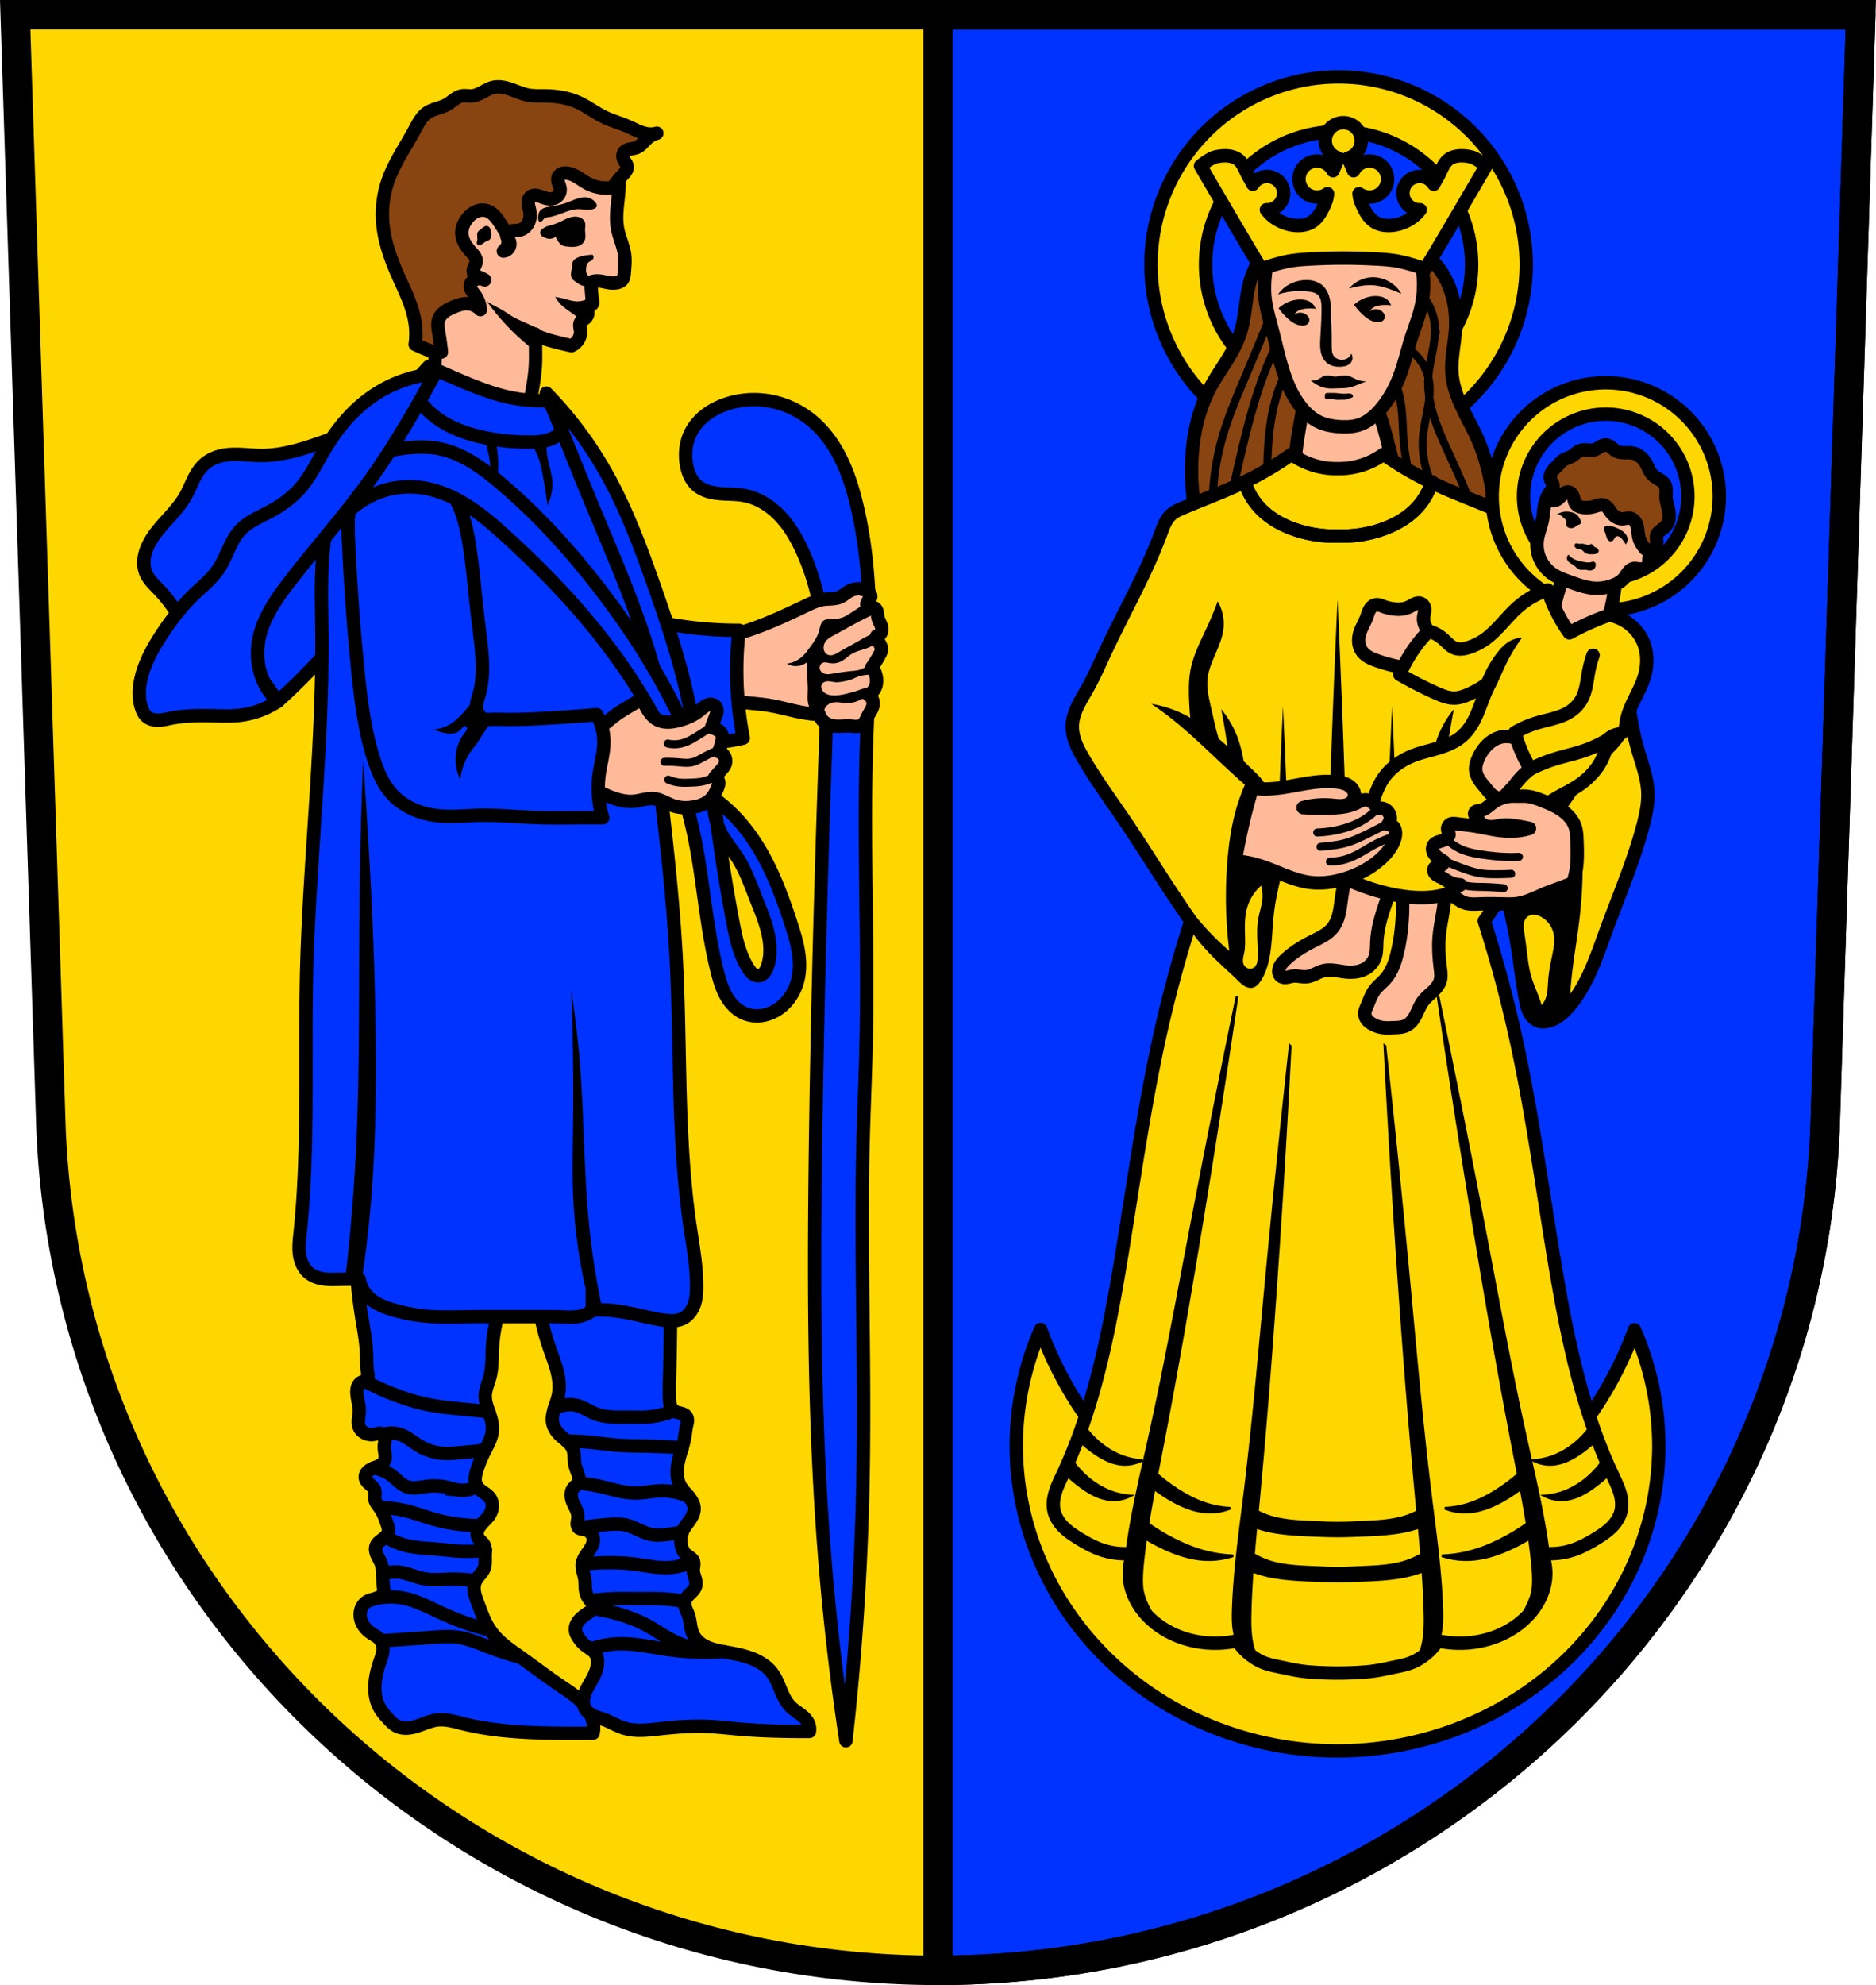 <svg xmlns="http://www.w3.org/2000/svg" width="748.09" height="791.22" viewBox="0 0 701.334 741.769"><path style="fill:gold;fill-opacity:1;fill-rule:evenodd;stroke:none;stroke-width:11;stroke-opacity:1" d="M27.412 3.264 40.81 419.888c7.415 175.25 153.92 314.046 331.59 314.144 177.509-.215 324.069-139.061 331.589-314.144L717.387 3.264h-344.98z" transform="translate(-21.732 2.236)"/><path style="fill:#03f;fill-rule:evenodd;stroke:#000;stroke-width:5;stroke-linecap:round;stroke-linejoin:round;stroke-miterlimit:4;stroke-dasharray:none;stroke-opacity:1;fill-opacity:1" d="m125.565 259.86-5.379-7.62-13-26.898a183.644 183.644 0 0 1 25.123-27.89 183.625 183.625 0 0 1 28.223-20.973 26.612 26.612 0 0 1 9.25 10.71 26.612 26.612 0 0 1 2.406 13.946c-.63 6.271-3.491 12.145-7.173 17.26-3.682 5.117-8.183 9.577-12.552 14.12-6.301 6.552-12.372 13.326-18.828 19.725a230.37 230.37 0 0 1-8.07 7.62z" transform="translate(-21.732 2.236)"/><path style="opacity:1;fill:#03f;fill-opacity:1;fill-rule:nonzero;stroke:#000;stroke-width:11;stroke-linecap:round;stroke-linejoin:round;stroke-miterlimit:4;stroke-dasharray:none;stroke-dashoffset:0;stroke-opacity:1" d="M350.666 5.5v730.77c177.51-.215 324.07-139.062 331.59-314.145L695.654 5.5H350.666z"/><path style="fill:none;fill-rule:evenodd;stroke:#000;stroke-width:11;stroke-opacity:1" d="M27.412 3.264 40.81 419.888c7.415 175.25 153.92 314.046 331.59 314.144 177.509-.215 324.069-139.061 331.589-314.144L717.387 3.264h-344.98z" transform="translate(-21.732 2.236)"/><path style="fill:gold;fill-rule:evenodd;stroke:#000;stroke-width:5;stroke-linecap:butt;stroke-linejoin:round;stroke-miterlimit:4;stroke-dasharray:none;stroke-opacity:1;fill-opacity:1" d="M619.386 280.69c-3.032 2.955-5.843 6.13-8.518 9.413-3.75 4.605-7.261 9.453-11.655 13.449-3.688 3.354-8.025 6.142-10.76 10.31-1.656 2.527-2.639 5.459-3.09 8.446-.45 2.988-.38 6.035-.047 9.038.537 4.837 1.75 9.57 2.69 14.345 1.664 8.462 2.471 17.072 4.034 25.553.3 1.632.637 3.281 1.386 4.762.374.74.851 1.433 1.446 2.011.595.579 1.31 1.04 2.1 1.296 1.152.374 2.411.296 3.586 0 1.636-.413 3.15-1.236 4.487-2.266 1.336-1.03 2.503-2.264 3.582-3.562 6.618-7.955 9.896-18.074 13.449-27.794 4.789-13.1 10.337-25.963 13.897-39.45 1.083-4.102 1.985-8.312 1.793-12.551-.237-5.23-2.116-10.219-3.586-15.242a100.064 100.064 0 0 1-3.138-14.794 30.206 30.206 0 0 1-6.277 11.656c-1.664 1.914-3.562 3.608-5.379 5.38z" transform="translate(-21.732 2.236)"/><path style="opacity:1;fill:gold;fill-opacity:1;fill-rule:nonzero;stroke:#000;stroke-width:5;stroke-linecap:round;stroke-linejoin:round;stroke-miterlimit:4;stroke-dasharray:none;stroke-dashoffset:0;stroke-opacity:1" d="M410.758 494.553a120.103 114.05 0 0 0-9.096 43.412 120.103 114.05 0 0 0 120.103 114.05 120.103 114.05 0 0 0 120.102-114.05 120.103 114.05 0 0 0-9.092-43.299 120.103 134.489 0 0 1-111.01 83.309 120.103 134.489 0 0 1-111.007-83.422z" transform="translate(-21.732 2.236)"/><path style="opacity:1;fill:gold;fill-opacity:1;fill-rule:nonzero;stroke:#000;stroke-width:5;stroke-linecap:round;stroke-linejoin:round;stroke-miterlimit:4;stroke-dasharray:none;stroke-dashoffset:0;stroke-opacity:1" d="M500.426 28.732a70.142 70.142 0 0 0-70.14 70.143 70.142 70.142 0 0 0 70.14 70.14 70.142 70.142 0 0 0 70.142-70.14 70.142 70.142 0 0 0-70.142-70.143zm0 20.409a49.733 49.733 0 0 1 49.734 49.734 49.733 49.733 0 0 1-49.734 49.732 49.733 49.733 0 0 1-49.733-49.732 49.733 49.733 0 0 1 49.733-49.734z"/><path style="fill:#841;fill-opacity:1;fill-rule:evenodd;stroke:#000;stroke-width:5;stroke-linecap:butt;stroke-linejoin:miter;stroke-miterlimit:4;stroke-dasharray:none;stroke-opacity:1" d="M469.79 194.1a81.892 81.892 0 0 1-2.304-27.65c.722-8.222 2.725-16.403 6.584-23.7 3.59-6.788 8.76-12.795 11.191-20.079 2.055-6.15 2.012-12.81 3.621-19.091 1.194-4.662 3.428-9.245 7.242-12.18 2.46-1.893 5.453-3.002 8.502-3.589 3.048-.586 6.169-.673 9.273-.69 8.793-.048 17.584.45 26.334 1.317 3.352.332 6.745.73 9.875 1.975 5.153 2.05 9.227 6.305 11.85 11.192 3.06 5.701 4.293 12.3 3.95 18.762-.31 5.834-1.861 11.63-1.317 17.446.404 4.316 1.95 8.446 3.797 12.368 1.846 3.921 4.006 7.693 5.749 11.661 2.308 5.256 3.865 10.82 4.937 16.459.578 3.038 1.017 6.145.659 9.216a18.056 18.056 0 0 1-3.621 8.888 489.926 489.926 0 0 1-43.45 5.925c-12.822 1.167-25.819 1.821-38.513-.33a88.282 88.282 0 0 1-24.358-7.9z" transform="translate(-21.732 2.236)"/><path style="fill:none;fill-rule:evenodd;stroke:#000;stroke-width:3;stroke-linecap:round;stroke-linejoin:miter;stroke-miterlimit:4;stroke-dasharray:none;stroke-opacity:1" d="M475.057 188.505a93.961 93.961 0 0 1 3.292-26.004c2.312-8.482 5.8-16.588 9.217-24.688 4.609-10.927 9.108-21.9 13.496-32.917M481.64 185.872a523.11 523.11 0 0 1 5.267-23.7c2.172-8.803 4.58-17.569 7.9-26.005a126.958 126.958 0 0 1 10.863-21.396M495.795 182.58a135.941 135.941 0 0 1 0-17.775c.43-6.567 1.345-13.134 3.292-19.421a61.09 61.09 0 0 1 11.191-20.738M572.82 189.163a458.128 458.128 0 0 0-8.558-20.079c-2.195-4.827-4.479-9.629-6.155-14.66-1.676-5.03-2.738-10.332-2.404-15.623.217-3.43 1.013-6.79 1.645-10.167.632-3.377 1.102-6.835.66-10.242a19.475 19.475 0 0 0-3.633-9.022 19.475 19.475 0 0 0-7.56-6.12" transform="translate(-21.732 2.236)"/><path style="fill:none;fill-rule:evenodd;stroke:#000;stroke-width:3;stroke-linecap:round;stroke-linejoin:miter;stroke-miterlimit:4;stroke-dasharray:none;stroke-opacity:1" d="M561.628 185.872c-5.768-6.874-8.675-16.077-7.9-25.017.321-3.702 1.24-7.322 1.867-10.984.627-3.663.959-7.453.108-11.07a17.477 17.477 0 0 0-5.074-8.737 17.478 17.478 0 0 0-9.08-4.43M549.778 178.959a73.623 73.623 0 0 1-3.291-16.458c-.375-4.497-.335-9.032-.988-13.496a44.068 44.068 0 0 0-5.925-16.459" transform="translate(-21.732 2.236)"/><path style="fill:#fb9;fill-opacity:1;fill-rule:evenodd;stroke:#000;stroke-width:5;stroke-linecap:butt;stroke-linejoin:round;stroke-miterlimit:4;stroke-dasharray:none;stroke-opacity:1" d="M509.816 145.304a379.074 379.074 0 0 0-2.444 13.15c-.511 3.053-.986 6.113-1.28 9.194a79.025 79.025 0 0 0-.349 8.612 50.576 50.576 0 0 0 10.125 5.121c6.703 2.49 14.084 3.53 21.064 1.978a29.687 29.687 0 0 0 8.38-3.258 263.987 263.987 0 0 1-3.957-13.733c-.866-3.343-1.667-6.705-2.677-10.008a82.48 82.48 0 0 0-4.888-12.336l-23.974 1.28z" transform="translate(-21.732 2.236)"/><path style="fill:#fb9;fill-opacity:1;fill-rule:evenodd;stroke:#000;stroke-width:5;stroke-linecap:butt;stroke-linejoin:miter;stroke-miterlimit:4;stroke-dasharray:none;stroke-opacity:1" d="M496.683 89.862a74.96 74.96 0 0 0-1.743 9.034c-.423 3.257-.632 6.558-.317 9.827.4 4.152 1.633 8.17 2.694 12.204 1.692 6.426 2.97 12.989 5.39 19.178 1.444 3.697 3.308 7.264 5.863 10.302 1.604 1.907 3.494 3.608 5.706 4.755 2.672 1.385 5.712 1.913 8.717 2.06 2.404.118 4.858-.005 7.133-.792 3.246-1.125 5.901-3.527 8.083-6.181 2.762-3.36 4.91-7.205 6.498-11.254 1.9-4.84 3.005-9.949 4.597-14.898 1.223-3.803 2.737-7.521 3.645-11.412.774-3.317 1.1-6.74.95-10.143a36.91 36.91 0 0 0-2.852-12.68h-54.364z" transform="translate(-21.732 2.236)"/><path style="fill:#000;fill-rule:evenodd;stroke:none;stroke-width:1px;stroke-linecap:butt;stroke-linejoin:round;stroke-opacity:1" d="M534.696 101.361c-2.262.068-4.49.84-6.346 2.135-.859.6-1.64 1.31-2.32 2.106.931-.258 1.87-.485 2.816-.682 2.076-.432 4.2-.717 6.315-.557 1.826.139 3.612.608 5.353 1.176 1.75.57 3.467 1.243 5.139 2.012a11.882 11.882 0 0 0-1.64-2.229c-.888-.95-1.93-1.75-3.065-2.383-1.9-1.059-4.077-1.643-6.252-1.578zm-24.762 1.037c-.337.006-.674.026-1.01.057-2.463.23-4.876 1.125-6.838 2.633a12.37 12.37 0 0 0-2.576 2.69 26.432 26.432 0 0 1 6.301-1.178 30.76 30.76 0 0 1 5.018.113c.619.062 1.24.14 1.838.314.597.174 1.173.448 1.636.864.63.564 1.017 1.36 1.217 2.183.2.822.23 1.677.24 2.524.052 3.963-.256 7.92-.449 11.878-.088 1.803-.147 3.643.338 5.381.402 1.444 1.204 2.806 2.408 3.698 1.467 1.085 3.393 1.381 5.211 1.232.662-.054 1.326-.164 1.943-.408.618-.244 1.192-.628 1.588-1.16.35-.47.553-1.049.573-1.635a2.93 2.93 0 0 0-.461-1.672 3.565 3.565 0 0 1-1.233 1.57c-.784.56-1.788.777-2.746.672a4.005 4.005 0 0 1-1.617-.527 3.24 3.24 0 0 1-1.184-1.211c-.361-.661-.455-1.433-.504-2.186-.08-1.23-.056-2.464-.056-3.697 0-3.12-.15-6.238-.225-9.357-.045-1.862-.065-3.739-.441-5.563-.376-1.824-1.14-3.618-2.473-4.918-.965-.941-2.197-1.587-3.498-1.941a10.725 10.725 0 0 0-3-.356zm26.186 5.995c-1.677-.014-3.349.37-4.875 1.064a12.632 12.632 0 0 0-3.305 2.186 22.731 22.731 0 0 0 3.418 3.867c.987.888 2.068 1.7 3.305 2.185a6.33 6.33 0 0 0 2.074.45c.645.023 1.32-.08 1.85-.45.29-.204.527-.485.675-.808.148-.324.207-.688.164-1.041-.054-.455-.272-.878-.56-1.233a3.528 3.528 0 0 0-1.344-1.008 3.71 3.71 0 0 0-1.947-.267 3.714 3.714 0 0 0-1.809.771 4.397 4.397 0 0 1 1.457-1.457c.855-.521 1.864-.733 2.86-.84a15.282 15.282 0 0 1 3.697.055 4.557 4.557 0 0 0-1.121-1.85c-.583-.582-1.32-.997-2.104-1.255-.783-.258-1.611-.363-2.435-.37zm-28.205 1.29c-1.677-.013-3.349.372-4.875 1.065a12.642 12.642 0 0 0-3.307 2.186 22.742 22.742 0 0 0 3.42 3.867c.987.888 2.068 1.7 3.305 2.185.66.26 1.364.422 2.074.448.645.023 1.32-.077 1.85-.448a2.03 2.03 0 0 0 .675-.81 1.95 1.95 0 0 0 .164-1.04c-.054-.454-.272-.877-.56-1.232a3.54 3.54 0 0 0-1.346-1.01 3.702 3.702 0 0 0-3.754.504 4.397 4.397 0 0 1 1.457-1.457c.855-.521 1.862-.733 2.858-.84a15.304 15.304 0 0 1 3.699.057 4.557 4.557 0 0 0-1.121-1.85c-.583-.582-1.32-1-2.104-1.257-.783-.258-1.611-.36-2.435-.367zm10.13 28.37a3.575 3.575 0 0 0-1.205.156c-.79.256-1.429.837-2.17 1.213a4.548 4.548 0 0 1-3 .383 13.79 13.79 0 0 0 2.17 1.595 11.08 11.08 0 0 0 3.448 1.34c1.502.304 3.063.163 4.595.127 1.429-.033 2.876-.03 4.276-.318 1.41-.29 2.75-.859 4.086-1.405.779-.318 1.566-.615 2.361-.892a8.894 8.894 0 0 1-3.766-.703c-.965-.41-1.862-.993-2.873-1.276-1.033-.288-2.134-.246-3.191-.064-.657.113-1.313.28-1.979.256-.518-.019-1.023-.152-1.53-.256a7.105 7.105 0 0 0-1.222-.156zm-.008 6.535a1.767 1.767 0 0 0-.33.037 1.01 1.01 0 0 0-.31.12.704.704 0 0 0-.237.23.88.88 0 0 0-.113.373c-.013.13-.01.261-.015.392-.005.13-.019.26-.016.389a.89.89 0 0 0 .08.377.73.73 0 0 0 .305.306c.128.07.27.108.416.123.29.03.583-.024.875-.044.855-.06 1.699.18 2.553.254.72.061 1.446 0 2.17 0 .687-.001 1.397.047 2.042-.192.305-.113.583-.286.893-.383.236-.073.488-.1.719-.191a.966.966 0 0 0 .314-.193.6.6 0 0 0 .18-.317.604.604 0 0 0-.045-.351.91.91 0 0 0-.209-.288c-.282-.27-.678-.394-1.066-.427-.39-.034-.78.016-1.168.045-.595.044-1.193.044-1.787 0-.62-.046-1.234-.139-1.852-.192a22.456 22.456 0 0 0-2.043-.064c-.34.002-.681.007-1.021 0-.112-.002-.223-.007-.334-.004z" transform="translate(-21.732 2.236)"/><path style="fill:gold;fill-opacity:1;fill-rule:evenodd;stroke:#000;stroke-width:5;stroke-linecap:butt;stroke-linejoin:round;stroke-miterlimit:4;stroke-dasharray:none;stroke-opacity:1" d="M523.915 43.598a6.742 6.742 0 0 0-6.743 6.742 6.742 6.742 0 0 0 4.973 6.498 117.557 117.557 0 0 0-2.068 4.726 6.742 6.742 0 0 0-5.977-3.63 6.742 6.742 0 0 0-6.742 6.742 6.742 6.742 0 0 0 6.742 6.742 6.742 6.742 0 0 0 3.93-1.27c-.121 1.057-.3 2.097-.697 3.073-1.139 2.8-2.605 5.819-5.098 7.449-1.985 1.297-4.613 1.56-6.95 1.267-3.02-.377-6.06-1.738-8.341-3.804a14.438 14.438 0 0 1-1.785-1.97 6.235 6.235 0 0 0 .213.007 6.235 6.235 0 0 0 6.236-6.235 6.235 6.235 0 0 0-6.236-6.234 6.235 6.235 0 0 0-5.278 2.922 31.682 31.682 0 0 0-1.336-2.438c-1.49-2.413-2.232-5.688-4.634-7.132-2.317-1.393-5.415-1.25-8.032-.633-2.091.493-5.56 3.328-5.56 3.328s23.013 39.466 23.013 38.832c0-.634 5.88-2.347 8.96-3.012 3.59-.775 7.295-.924 10.964-1.11 6.955-.35 13.937-.35 20.89 0 3.67.186 7.375.335 10.966 1.11 3.08.665 8.959 2.378 8.959 3.012 0 .634 23.013-38.832 23.013-38.832s-3.469-2.835-5.56-3.328c-2.617-.617-5.714-.76-8.031.633-2.403 1.444-3.142 4.72-4.633 7.132a31.746 31.746 0 0 0-1.338 2.446 6.235 6.235 0 0 0-5.28-2.93 6.235 6.235 0 0 0-6.234 6.234 6.235 6.235 0 0 0 6.235 6.235 6.235 6.235 0 0 0 .216-.012 14.432 14.432 0 0 1-1.785 1.975c-2.28 2.066-5.321 3.427-8.342 3.804-2.335.292-4.966.03-6.95-1.267-2.494-1.63-3.96-4.65-5.098-7.45-.397-.976-.577-2.017-.698-3.076a6.742 6.742 0 0 0 3.93 1.274 6.742 6.742 0 0 0 6.742-6.742 6.742 6.742 0 0 0-6.742-6.742 6.742 6.742 0 0 0-5.978 3.626c-.664-1.631-1.4-3.27-2.065-4.716a6.742 6.742 0 0 0 4.97-6.504 6.742 6.742 0 0 0-6.741-6.742zM504.557 167.514a124.005 124.005 0 0 1-17.482 10.31c-7.596 3.677-15.544 6.567-23.313 9.862-1.422.603-2.861 1.235-4.033 2.242-1.053.904-1.846 2.078-2.469 3.318-.623 1.24-1.086 2.552-1.566 3.854-5.603 15.184-13.77 29.27-20.621 43.933-2.225 4.761-4.316 9.593-6.895 14.172-1.212 2.153-2.533 4.25-3.593 6.482-1.061 2.232-1.863 4.629-1.96 7.098-.088 2.271.425 4.535 1.243 6.656.817 2.121 1.935 4.113 3.094 6.069 4.823 8.143 10.43 15.788 15.732 23.629 5.226 7.728 10.155 15.65 15.262 23.459a622.985 622.985 0 0 0 8.945 13.3 487.25 487.25 0 0 0-11.207 41.243c-6.498 28.86-10.352 58.24-15.242 87.418-4.497 26.829-9.972 53.817-21.518 78.449-.997 2.127-2.042 4.246-2.717 6.496-.674 2.25-.964 4.667-.421 6.953.552 2.327 1.943 4.392 3.648 6.068 1.705 1.677 3.723 3 5.766 4.243 2.573 1.566 5.228 3.035 8.07 4.035a27.092 27.092 0 0 0 12.103 1.345 20.206 20.206 0 0 0-1.345 9.862c.512 4.447 2.526 8.654 5.38 12.103 2.857 3.452 6.543 6.181 10.586 8.112 5.2 2.482 11 3.658 16.76 3.544a39.47 39.47 0 0 0 7.621-.896c1.813 3.033 4.593 5.44 7.621 7.172 3.243 1.854 7.113 2.323 10.758 3.139 2.805.627 5.652 1.119 8.518 1.343 6.967.547 14 .547 20.967 0 2.865-.224 5.712-.716 8.517-1.343 3.645-.816 7.515-1.285 10.758-3.14 3.028-1.73 5.808-4.138 7.621-7.171 2.503.545 5.06.846 7.621.896 5.76.114 11.56-1.062 16.76-3.544 4.044-1.93 7.73-4.66 10.586-8.112 2.854-3.449 4.867-7.656 5.379-12.103a20.205 20.205 0 0 0-1.344-9.862c4.067.478 8.241.014 12.104-1.345 2.842-1 5.494-2.47 8.068-4.035 2.043-1.244 4.062-2.566 5.768-4.243 1.705-1.676 3.093-3.741 3.646-6.068.543-2.286.254-4.703-.42-6.953-.674-2.25-1.72-4.37-2.717-6.496-11.546-24.632-17.021-51.62-21.517-78.45-4.89-29.176-8.744-58.556-15.243-87.417a487.247 487.247 0 0 0-11.207-41.243 622.9 622.9 0 0 0 8.944-13.3c5.106-7.808 10.038-15.73 15.263-23.46 5.302-7.84 10.91-15.485 15.733-23.628 1.158-1.956 2.274-3.948 3.092-6.069.817-2.12 1.33-4.385 1.242-6.656-.096-2.47-.898-4.866-1.96-7.098-1.06-2.231-2.378-4.329-3.59-6.482-2.58-4.579-4.67-9.41-6.895-14.172-6.852-14.663-15.019-28.75-20.622-43.933-.48-1.302-.943-2.614-1.566-3.854-.623-1.24-1.416-2.414-2.469-3.318-1.172-1.007-2.612-1.64-4.035-2.242-7.769-3.295-15.715-6.185-23.31-9.862a124.025 124.025 0 0 1-17.485-10.31 28.64 28.64 0 0 1-6.722 3.586 28.7 28.7 0 0 1-10.485 1.793 28.69 28.69 0 0 1-10.482-1.793 28.652 28.652 0 0 1-6.725-3.586z" transform="translate(-21.732 2.236)"/><path d="M525.903 321.277a83.174 83.174 0 0 0-2.69 12.328c-.269 1.922-.471 3.86-.933 5.744-.462 1.885-1.2 3.736-2.43 5.239-1.89 2.313-4.73 3.583-7.396 4.931-3.618 1.83-7.12 3.96-10.087 6.724-.538.502-1.06 1.027-1.498 1.618-.439.591-.793 1.254-.967 1.969-.115.473-.15.972-.049 1.449.102.477.345.93.721 1.24.299.247.67.395 1.052.462.381.066.773.053 1.156 0 .767-.105 1.507-.365 2.275-.462 1.711-.214 3.44.395 5.156.225 1.11-.11 2.16-.541 3.174-1.004 1.014-.463 2.02-.967 3.102-1.238 1.351-.339 2.77-.3 4.155-.14 1.384.162 2.752.444 4.138.588 2.612.273 5.376.019 7.62-1.344 1.526-.927 2.754-2.358 3.363-4.035.67-1.846.58-3.866.673-5.828.167-3.58.967-7.107 2.017-10.535.92-3.004 2.035-5.948 2.914-8.965.43-1.48.805-2.975 1.12-4.483l-16.586-4.483z" style="fill:#fb9;fill-opacity:1;fill-rule:evenodd;stroke:#000;stroke-width:5;stroke-linecap:round;stroke-linejoin:round;stroke-miterlimit:4;stroke-dasharray:none;stroke-opacity:1" transform="translate(-21.732 2.236)"/><path d="M535.54 367.899c-1.215 1.684-1.861 3.699-2.689 5.604-.234.538-.484 1.07-.664 1.63-.18.558-.29 1.148-.232 1.732.07.716.39 1.395.837 1.958.448.564 1.02 1.02 1.628 1.404 1.412.891 3.045 1.418 4.707 1.569 1.117.102 2.242.038 3.362 0 1.76-.06 3.6-.072 5.156-.897.809-.428 1.499-1.06 2.07-1.775.57-.716 1.026-1.516 1.434-2.335.817-1.639 1.459-3.384 2.548-4.855 1.022-1.381 2.39-2.458 3.638-3.64 1.247-1.181 2.419-2.546 2.862-4.205.388-1.454.182-2.99 0-4.483-.47-3.867-.76-7.774-.448-11.656.242-3.013.844-5.984 1.345-8.966a134.758 134.758 0 0 0 1.569-13.449l-17.708-4.482a92.55 92.55 0 0 1 1.12 17.259c-.151 5.28-.759 10.559-2.017 15.69-.827 3.377-1.988 6.78-4.258 9.414-1.348 1.563-3.05 2.81-4.26 4.483z" style="fill:#fb9;fill-opacity:1;fill-rule:evenodd;stroke:#000;stroke-width:5;stroke-linecap:butt;stroke-linejoin:round;stroke-miterlimit:4;stroke-dasharray:none;stroke-opacity:1" transform="translate(-21.732 2.236)"/><path style="fill:none;fill-rule:evenodd;stroke:#000;stroke-width:5;stroke-linecap:round;stroke-linejoin:miter;stroke-miterlimit:4;stroke-dasharray:none;stroke-opacity:1" d="M522.04 198.065a45.36 45.36 0 0 1-15.773-2.265c-5.108-1.69-9.983-4.36-13.641-8.305a24.925 24.925 0 0 1-5.551-9.67M522.04 198.065a45.359 45.359 0 0 0 15.773-2.265c5.108-1.69 9.983-4.36 13.641-8.305a24.925 24.925 0 0 0 5.551-9.67" transform="translate(-21.732 2.236)"/><path style="fill:#000;fill-opacity:1;fill-rule:evenodd;stroke:#000;stroke-width:1px;stroke-linecap:butt;stroke-linejoin:miter;stroke-opacity:1" d="M484.194 370.076a5741.646 5741.646 0 0 0-18.037 90.71c-4.75 24.939-9.334 49.917-14.832 74.702-3.103 13.988-6.501 27.941-8.324 42.153-.441 3.436-.79 6.935-.215 10.351.685 4.076 2.668 7.857 5.23 11.1a33.921 33.921 0 0 0 7.897 7.256 50.627 50.627 0 0 1-5.229-8.75c-.707-1.512-1.344-3.067-1.709-4.696-.414-1.85-.47-3.761-.426-5.656.064-2.677.33-5.344.641-8.004 1.566-13.41 4.264-26.657 6.83-39.912 4.953-25.587 9.422-51.265 13.695-76.975a5142.62 5142.62 0 0 0 14.479-92.279zm75.142 0a5142.875 5142.875 0 0 0 14.479 92.28c4.273 25.709 8.742 51.387 13.695 76.974 2.566 13.255 5.265 26.502 6.83 39.912.31 2.66.577 5.327.641 8.004.045 1.895-.011 3.807-.426 5.656-.364 1.629-1.001 3.184-1.709 4.696a50.626 50.626 0 0 1-5.228 8.75 33.92 33.92 0 0 0 7.896-7.256c2.562-3.243 4.545-7.024 5.23-11.1.575-3.416.227-6.915-.214-10.351-1.824-14.212-5.222-28.165-8.324-42.153-5.498-24.785-10.082-49.763-14.832-74.703a5741.51 5741.51 0 0 0-18.038-90.709zm-55.25 18.223a5848.676 5848.676 0 0 0-9.341 92.013c-2.365 25.278-4.565 50.577-7.674 75.774-1.755 14.22-3.802 28.432-4.285 42.752-.117 3.463-.137 6.982.77 10.326 1.197 4.42 4.12 8.435 8.18 10.55a14.835 14.835 0 0 0 8.552 1.563 8.912 8.912 0 0 1-4.409-.619 8.91 8.91 0 0 1-3.55-2.683c-1.041-1.315-1.688-2.9-2.145-4.512-.516-1.822-.804-3.703-.963-5.59-.224-2.668-.192-5.352-.12-8.03.358-13.495 1.739-26.94 3.009-40.38 2.452-25.946 4.494-51.928 6.324-77.926a4787.574 4787.574 0 0 0 5.652-93.238zm35.356 0a4787.652 4787.652 0 0 0 5.652 93.238c1.83 25.998 3.873 51.98 6.325 77.926 1.27 13.44 2.65 26.885 3.01 40.38.07 2.678.103 5.362-.122 8.03-.159 1.887-.447 3.768-.963 5.59-.456 1.613-1.103 3.197-2.144 4.512a8.91 8.91 0 0 1-3.551 2.683 8.912 8.912 0 0 1-4.408.62c2.92.348 5.942-.204 8.55-1.563 4.062-2.116 6.984-6.13 8.182-10.551.906-3.344.887-6.863.77-10.326-.484-14.32-2.53-28.532-4.285-42.752-3.11-25.197-5.31-50.496-7.674-75.774a5848.557 5848.557 0 0 0-9.342-92.013z" transform="translate(-21.732 2.236)"/><path style="fill:#000;fill-rule:evenodd;stroke:#000;stroke-width:1px;stroke-linecap:butt;stroke-linejoin:miter;stroke-opacity:1" d="m404.844 532.305-2.13 5.267a52.354 52.354 0 0 0 5.716 4.819c3.51 2.554 7.54 4.727 11.88 4.82 2.206.047 4.42-.458 6.387-1.457a25.846 25.846 0 0 1-7.172-1.57c-3.153-1.18-6.06-2.976-8.629-5.155a33.8 33.8 0 0 1-6.052-6.724zm190.377 0a33.8 33.8 0 0 1-6.053 6.724c-2.568 2.179-5.475 3.974-8.629 5.155-2.3.86-4.723 1.392-7.172 1.57a13.535 13.535 0 0 0 6.387 1.457c4.34-.093 8.37-2.266 11.88-4.82a52.353 52.353 0 0 0 5.716-4.819l-2.13-5.267zm-194.598 13.23-2.13 5.268c1.786 1.74 3.7 3.35 5.716 4.818 3.51 2.554 7.539 4.726 11.879 4.818a13.543 13.543 0 0 0 6.389-1.457 25.857 25.857 0 0 1-7.174-1.568c-3.154-1.18-6.061-2.976-8.63-5.154a33.79 33.79 0 0 1-6.05-6.725zm198.818 0a33.79 33.79 0 0 1-6.05 6.725c-2.568 2.178-5.475 3.974-8.63 5.154-2.3.86-4.724 1.39-7.173 1.568a13.543 13.543 0 0 0 6.389 1.457c4.34-.092 8.368-2.264 11.878-4.818a52.373 52.373 0 0 0 5.717-4.818l-2.13-5.268zm-167.814 4.594-1.283 5.267a61.981 61.981 0 0 0 7.052 4.82c4.486 2.632 9.455 4.729 14.655 4.82a20.215 20.215 0 0 0 7.88-1.458 34.489 34.489 0 0 1-8.847-1.568c-3.77-1.193-7.313-3.03-10.647-5.156a66.239 66.239 0 0 1-8.81-6.725zm136.81 0a66.237 66.237 0 0 1-8.81 6.725c-3.333 2.127-6.876 3.963-10.647 5.156a34.489 34.489 0 0 1-8.847 1.568 20.215 20.215 0 0 0 7.88 1.457c5.2-.09 10.17-2.187 14.655-4.818a61.981 61.981 0 0 0 7.053-4.82l-1.284-5.268zm-101.626 12.799 1.168 7.263c2.631.89 5.279 1.71 7.955 2.178 6.264 1.096 12.586 1.22 18.888 1.463 3.472.134 6.946.134 10.418 0 6.302-.244 12.625-.367 18.889-1.463 2.675-.468 5.324-1.287 7.955-2.178l1.17-7.263c-2.746 1.714-5.578 3.163-8.484 3.994-6.223 1.778-12.613 1.712-18.936 2.055-3.866.209-7.738.209-11.604 0-6.323-.343-12.713-.277-18.935-2.055-2.907-.83-5.739-2.28-8.484-3.994zm-39.74 4.96-1.538 5.268a76.435 76.435 0 0 0 8.455 4.82c5.502 2.688 11.448 4.732 17.57 4.819 3.202.046 6.41-.45 9.448-1.457a47.87 47.87 0 0 1-10.608-1.568c-4.445-1.179-8.704-2.996-12.763-5.157a80.577 80.577 0 0 1-10.565-6.724zm145.923 0a80.577 80.577 0 0 1-10.564 6.725c-4.06 2.16-8.319 3.978-12.764 5.157a47.871 47.871 0 0 1-10.607 1.568 28.774 28.774 0 0 0 9.447 1.457c6.122-.087 12.068-2.131 17.57-4.818a76.435 76.435 0 0 0 8.455-4.82l-1.537-5.268zm-106.183 11.893 1.168 7.264c2.631.89 5.279 1.71 7.955 2.178 6.264 1.095 12.586 1.217 18.888 1.46 3.472.135 6.946.135 10.418 0 6.302-.243 12.625-.365 18.889-1.46 2.675-.468 5.324-1.288 7.955-2.178l1.17-7.264c-2.746 1.714-5.578 3.164-8.484 3.994-6.223 1.779-12.613 1.713-18.936 2.055-3.866.21-7.738.21-11.604 0-6.323-.342-12.713-.276-18.935-2.055-2.907-.83-5.739-2.28-8.484-3.994z"/><path style="fill:#000;fill-rule:evenodd;stroke:none;stroke-width:1px;stroke-linecap:butt;stroke-linejoin:miter;stroke-opacity:1" d="M500.035 223.992a5774.402 5774.402 0 0 0-1.793 42.588c-.495 12.85-.941 25.7-1.346 38.553h6.276c-.404-12.853-.85-25.704-1.344-38.553a5754.098 5754.098 0 0 0-1.793-42.588zm-20.398 39.883a5774.402 5774.402 0 0 0-1.793 42.588c-.064 1.649-.12 3.298-.182 4.947h3.95c-.062-1.649-.119-3.298-.182-4.947a5754.099 5754.099 0 0 0-1.793-42.588zm40.795 0a5774.424 5774.424 0 0 0-1.795 42.588c-.064 1.649-.118 3.298-.18 4.947h3.95c-.063-1.649-.119-3.298-.182-4.947a5754.099 5754.099 0 0 0-1.793-42.588zm-63.885 1.14c.85 4.312 1.582 8.648 2.195 12.999a241.9 241.9 0 0 1 .836 6.693c1.319 1.13 2.642 2.255 3.955 3.39.723.626 1.443 1.255 2.164 1.882-.034-.29-.062-.582-.097-.872-.543-4.403-1.258-8.815-2.745-12.996a36.667 36.667 0 0 0-6.308-11.095zm86.973 0a36.672 36.672 0 0 0-6.311 11.096c-1.487 4.18-2.201 8.593-2.744 12.996a179.22 179.22 0 0 0-.824 8.243l5.761-.319a242.248 242.248 0 0 1 4.118-32.015z"/><path style="fill:#000;fill-opacity:1;fill-rule:evenodd;stroke:none;stroke-width:1px;stroke-linecap:butt;stroke-linejoin:miter;stroke-opacity:1" d="M455.234 224.707a132.936 132.936 0 0 1-3.775 9.137c-2.43 5.315-5.239 10.552-6.355 16.289-.686 3.522-.712 7.14-.596 10.726.079 2.454.24 4.904.449 7.35-.18-.104-.356-.213-.537-.314a43.163 43.163 0 0 0-13.994-4.9 130.973 130.973 0 0 1 8.742 6.5c6.66 5.395 12.77 11.43 19.053 17.259a412.304 412.304 0 0 0 7.172 6.5 72.179 72.179 0 0 0-3.362 9.414c-1.702 6.064-2.605 12.328-3.138 18.603a163.336 163.336 0 0 0 .671 34.07 103.51 103.51 0 0 1-22.414-27.346 51.005 51.005 0 0 0 6.725 17.708c2.318 3.78 5.126 7.245 8.197 10.443 3.398 3.54 7.117 6.754 10.631 10.178.806.785 1.612 1.592 2.588 2.153.488.28 1.016.496 1.568.601a3.586 3.586 0 0 0 1.672-.064c.588-.173 1.115-.517 1.56-.938.447-.42.816-.915 1.155-1.426 2.261-3.398 3.246-7.487 3.785-11.533.654-4.909.711-9.881 1.344-14.793.545-4.23 1.514-8.394 2.467-12.553.364-1.587.726-3.18.873-4.802.147-1.622.07-3.285-.426-4.836-.655-2.045-1.998-3.787-2.97-5.701-.487-.958-.883-1.971-1.036-3.034-.153-1.062-.051-2.18.42-3.144.372-.76.952-1.395 1.485-2.053.532-.658 1.036-1.377 1.205-2.207.14-.693.035-1.422-.223-2.08-.258-.658-.662-1.251-1.121-1.789-.918-1.076-2.06-1.95-2.914-3.078-.69-.91-1.171-1.957-1.793-2.914-.925-1.424-2.147-2.627-3.363-3.81-4.339-4.224-8.759-8.367-13.37-12.29a93.41 93.41 0 0 1-1.17-4.248c-.575-2.307-1.062-4.635-1.59-6.953-.847-3.727-1.807-7.523-1.39-11.322.319-2.905 1.432-5.658 2.584-8.344 1.46-3.402 3.025-6.843 3.377-10.527a16.702 16.702 0 0 0-2.186-9.932zm16.23 106.242a13.91 13.91 0 0 1 .475 4.756c-.194 2.638-1.134 5.16-1.584 7.766-.81 4.693-.013 9.505-.16 14.265-.021.703-.064 1.413-.267 2.086-.203.674-.582 1.315-1.158 1.717a2.54 2.54 0 0 1-2.155.332 2.722 2.722 0 0 1-1.65-1.441c-.308-.66-.344-1.416-.262-2.139.083-.723.28-1.427.422-2.14.427-2.132.372-4.326.316-6.499-.09-3.51-.173-7.085.793-10.46a17.384 17.384 0 0 1 5.23-8.243z"/><path style="fill:none;fill-rule:evenodd;stroke:#000;stroke-width:5;stroke-linecap:round;stroke-linejoin:miter;stroke-miterlimit:4;stroke-dasharray:none;stroke-opacity:1" d="M522.04 198.065a45.36 45.36 0 0 1-15.773-2.265c-5.108-1.69-9.983-4.36-13.641-8.305a24.925 24.925 0 0 1-5.551-9.67M522.04 198.065a45.359 45.359 0 0 0 15.773-2.265c5.108-1.69 9.983-4.36 13.641-8.305a24.925 24.925 0 0 0 5.551-9.67" transform="translate(-21.732 2.236)"/><path style="opacity:1;fill:gold;fill-opacity:1;fill-rule:nonzero;stroke:#000;stroke-width:5;stroke-linecap:round;stroke-linejoin:round;stroke-miterlimit:4;stroke-dasharray:none;stroke-dashoffset:0;stroke-opacity:1" d="M622.028 140.791a42.451 42.451 0 0 0-42.451 42.45 42.451 42.451 0 0 0 42.45 42.45 42.451 42.451 0 0 0 42.45-42.45 42.451 42.451 0 0 0-42.45-42.45zm0 11.728a30.722 30.722 0 0 1 30.72 30.721 30.722 30.722 0 0 1-30.72 30.723 30.722 30.722 0 0 1-30.723-30.723 30.722 30.722 0 0 1 30.723-30.72z" transform="translate(-21.732 2.236)"/><path style="fill:#fb9;fill-rule:evenodd;stroke:#000;stroke-width:5;stroke-linecap:butt;stroke-linejoin:round;stroke-miterlimit:4;stroke-dasharray:none;stroke-opacity:1;fill-opacity:1" d="M554.37 247.533a42.306 42.306 0 0 1-6.725-.224c-3.826-.434-7.583-1.391-11.207-2.69-1.062-.38-2.118-.793-3.093-1.36-.974-.568-1.87-1.299-2.511-2.226-.685-.992-1.058-2.184-1.146-3.386-.087-1.202.103-2.416.473-3.563.627-1.944 1.753-3.69 2.466-5.604.354-.949.607-1.943 1.096-2.83.244-.444.548-.86.928-1.194.381-.334.841-.586 1.338-.683.533-.103 1.086-.028 1.608.12.522.147 1.021.365 1.53.553 1.296.478 2.66.76 4.035.896.894.089 1.799.116 2.69 0 1.178-.152 2.318-.553 3.362-1.12.497-.27.974-.579 1.491-.809.517-.23 1.085-.38 1.647-.312.388.047.762.2 1.074.435.312.235.561.552.719.91.291.66.262 1.416.143 2.128-.12.711-.324 1.41-.367 2.13-.072 1.192.302 2.372.837 3.44.534 1.066 1.228 2.044 1.853 3.06a27.002 27.002 0 0 1 3.138 7.398l-5.38 4.93z" transform="translate(-21.732 2.236)"/><path style="fill:#fb9;fill-rule:evenodd;stroke:#000;stroke-width:5;stroke-linecap:butt;stroke-linejoin:miter;stroke-miterlimit:4;stroke-dasharray:none;stroke-opacity:1;fill-opacity:1" d="M607.313 210.477a84.882 84.882 0 0 0-3.567 10.302c-1.184 4.296-2.03 8.702-2.218 13.155a45.18 45.18 0 0 0 0 3.804l1.268 4.755 4.041-1.268c3.66-1.149 7.304-2.43 10.62-4.359.69-.402 1.37-.83 1.98-1.347 1.525-1.292 2.55-3.09 3.232-4.967.682-1.878 1.045-3.853 1.444-5.81.301-1.478.624-2.952.872-4.439.532-3.19.718-6.438.555-9.668l-18.227-.158z" transform="translate(-21.732 2.236)"/><path style="fill:#fb9;fill-rule:evenodd;stroke:#000;stroke-width:5;stroke-linecap:round;stroke-linejoin:miter;stroke-miterlimit:4;stroke-dasharray:none;stroke-opacity:1;fill-opacity:1" d="M607.788 176.876c-3.848 1.12-7.047 4.257-8.242 8.083-.751 2.407-.74 4.983-1.268 7.45-.469 2.194-1.36 4.286-1.743 6.497a13.747 13.747 0 0 0 0 4.755c.615 3.436 2.669 6.585 5.547 8.559 1.877 1.287 4.044 2.071 6.182 2.853 3.487 1.275 7.065 2.597 10.777 2.536 1.78-.03 3.545-.38 5.23-.951 1.73-.586 3.433-1.445 4.597-2.853.47-.569.84-1.212 1.268-1.813.429-.6.932-1.171 1.585-1.515.39-.206.828-.325 1.268-.317.374.007.74.103 1.11.158a5.66 5.66 0 0 0 1.584 0c.44-.06.877-.165 1.27-.367.395-.203.745-.508.95-.9.222-.429.26-.928.259-1.41-.001-.483-.036-.97.057-1.444.14-.707.559-1.344.634-2.06a2.146 2.146 0 0 0-.475-1.585c-.256-.305-.594-.528-.932-.737-.338-.21-.684-.413-.97-.69-.486-.469-.762-1.121-.885-1.785-.122-.663-.101-1.345-.066-2.019.06-1.165.162-2.33.317-3.486.197-1.474.48-2.942.51-4.43.03-1.486-.21-3.02-.986-4.288-.608-.994-1.518-1.778-2.518-2.378-1-.6-2.092-1.027-3.188-1.425a75.35 75.35 0 0 0-21.872-4.438h0z" transform="translate(-21.732 2.236)"/><path style="fill:#841;fill-rule:evenodd;stroke:#000;stroke-width:5;stroke-linecap:butt;stroke-linejoin:round;stroke-miterlimit:4;stroke-dasharray:none;stroke-opacity:1;fill-opacity:1" d="M613.335 187.336a5.397 5.397 0 0 1-1.292-.343 2.916 2.916 0 0 1-1.085-.766c-.28-.327-.465-.726-.603-1.134-.138-.408-.23-.83-.348-1.244-.134-.474-.303-.946-.583-1.352-.28-.406-.682-.745-1.16-.866a1.908 1.908 0 0 0-.997.031 2.876 2.876 0 0 0-.894.458c-.542.4-.968.93-1.438 1.412-.36.37-.752.714-1.206.956-.454.243-.977.379-1.488.312a1.784 1.784 0 0 1-.927-.4 1.465 1.465 0 0 1-.5-.868c-.06-.372.042-.754.205-1.094.163-.34.386-.648.588-.966.27-.425.505-.877.636-1.363.13-.487.151-1.01-.002-1.49-.181-.563-.587-1.03-.793-1.585a2.805 2.805 0 0 1-.096-1.517c.1-.504.317-.98.593-1.412.552-.866 1.33-1.558 2.04-2.301.75-.788 1.445-1.658 2.376-2.22.893-.537 1.946-.755 2.853-1.267.584-.329 1.093-.77 1.618-1.187.524-.416 1.078-.813 1.71-1.032.857-.296 1.79-.243 2.693-.18.903.064 1.832.132 2.697-.137.72-.224 1.348-.668 1.998-1.052.65-.384 1.368-.72 2.122-.691a2.92 2.92 0 0 1 1.158.31 5.82 5.82 0 0 1 1.012.655c.635.494 1.228 1.06 1.951 1.412.89.434 1.91.512 2.9.516.99.003 1.99-.06 2.965.118 1.033.19 2.01.651 2.844 1.291.834.64 1.527 1.454 2.069 2.354.48.796.842 1.656 1.262 2.485.42.829.908 1.64 1.59 2.27.671.62 1.497 1.037 2.278 1.508.781.47 1.55 1.028 2.002 1.82.413.724.523 1.582.527 2.416.004.833-.09 1.666-.051 2.498.09 1.886.86 3.675 1.11 5.547.131.99.115 2.006-.132 2.974-.247.967-.733 1.883-1.454 2.574-.522.5-1.152.87-1.72 1.315a4.807 4.807 0 0 0-.783.747c-.228.28-.411.6-.508.949-.185.665-.044 1.371 0 2.06.032.506.01 1.019-.112 1.51-.12.493-.343.965-.68 1.343a2.488 2.488 0 0 1-1.247.76c-.479.119-.999.079-1.448-.126-.516-.235-.914-.666-1.268-1.11-.862-1.078-1.56-2.307-1.902-3.645-.427-1.67-.295-3.476-.951-5.071a4.132 4.132 0 0 0-.795-1.273 2.781 2.781 0 0 0-1.265-.788c-.514-.141-1.059-.106-1.586-.033-.527.074-1.052.185-1.584.192-.809.01-1.613-.223-2.316-.622-.704-.398-1.31-.958-1.805-1.597-.407-.526-.742-1.106-1.152-1.63-.41-.523-.916-1-1.543-1.223-.588-.21-1.237-.18-1.848-.05-.61.128-1.197.352-1.797.525-1.436.416-2.96.545-4.438.317z" transform="translate(-21.732 2.236)"/><path style="fill:#000;fill-rule:evenodd;stroke:none;stroke-width:1px;stroke-linecap:butt;stroke-linejoin:round;stroke-opacity:1" d="M607.602 188.916a6.592 6.592 0 0 0-1.162.057 5.975 5.975 0 0 0-2.92 1.271 2.074 2.074 0 0 1 1.871.225c.365.25.64.61.975.898.148.128.308.242.455.371.147.13.282.277.367.453.074.154.107.326.115.496a3.59 3.59 0 0 1-.023.512c-.033.34-.068.696.058 1.014.086.214.243.395.428.531.186.136.4.23.621.293.7.203 1.493.11 2.096-.3.31-.212.566-.5.898-.675.233-.122.492-.181.737-.277a1.58 1.58 0 0 0 .347-.182.88.88 0 0 0 .264-.289.823.823 0 0 0 .094-.341 1.156 1.156 0 0 0-.037-.352c-.059-.23-.172-.443-.282-.654-.285-.549-.557-1.115-.972-1.573-.703-.774-1.743-1.16-2.772-1.347a8.252 8.252 0 0 0-1.158-.131zm15.854 5.355a4.507 4.507 0 0 0-.92.016 2.072 2.072 0 0 0-.766.227c-.233.131-.431.34-.506.597-.074.257-.021.536.08.783.102.248.249.476.37.715.248.495.382 1.035.523 1.57.072.275.147.55.262.81.114.259.27.504.486.689.262.224.608.35.953.34.345-.012.686-.161.92-.415.166-.178.275-.4.39-.615.116-.214.243-.43.432-.584.217-.176.503-.255.782-.246.278.01.55.104.79.246.352.208.636.512.899.824.51.605.961 1.258 1.348 1.948.539-.601.793-1.448.673-2.246-.095-.637-.413-1.226-.824-1.723-.832-1.007-2.02-1.65-3.219-2.17-.852-.37-1.756-.692-2.673-.766zm-7.02 6.776c-.104.025-.192.095-.283.152-.182.114-.308.363-.522.377-.136.01-.234-.144-.36-.193-.167-.065-.347-.09-.52-.133-.424-.104-.84-.249-1.274-.299-.47-.054-.952.067-1.422 0-.242-.034-.477-.112-.72-.142a1.245 1.245 0 0 0-.366.002.765.765 0 0 0-.336.14.753.753 0 0 0-.277.53c-.018.203.036.41.127.593.195.39.56.68.973.822.255.089.526.123.793.165.267.041.536.092.779.21.248.12.46.305.658.497.199.19.39.393.615.552.476.337 1.066.47 1.647.524.547.051 1.098.04 1.646 0 .373-.028.753-.072 1.092-.23.17-.08.326-.188.451-.327a1.04 1.04 0 0 0 .254-.492c.03-.153.02-.312-.021-.461a1.23 1.23 0 0 0-.211-.412c-.19-.247-.474-.397-.74-.549-.169-.096-.37-.125-.536-.227-.163-.1-.29-.25-.437-.373-.117-.096-.262-.165-.356-.285-.058-.074-.061-.181-.119-.255a.524.524 0 0 0-.219-.18.556.556 0 0 0-.316-.006zm-8.35 3.947c-.26.24-.445.558-.525.902-.08.345-.053.714.076 1.043.138.352.387.653.674.899.59.505 1.338.793 1.947 1.273.302.238.566.52.848.78.283.26.591.503.95.642.375.146.786.17 1.189.162.402-.007.805-.042 1.207-.011.528.04 1.043.196 1.572.224.313.017.63-.013.93-.11a1.85 1.85 0 0 0 .79-.49c.302-.323.457-.76.524-1.197.046-.301.052-.62-.074-.898a.961.961 0 0 0-.6-.526 1.304 1.304 0 0 0-.605 0c-.2.04-.393.105-.592.15-.66.154-1.35.097-2.021 0-.834-.118-1.66-.295-2.471-.523-.725-.203-1.443-.45-2.096-.824a5.903 5.903 0 0 1-1.722-1.496z" transform="translate(-21.732 2.236)"/><path style="fill:gold;fill-rule:evenodd;stroke:#000;stroke-width:5;stroke-linecap:butt;stroke-linejoin:round;stroke-miterlimit:4;stroke-dasharray:none;stroke-opacity:1;fill-opacity:1" d="M519.031 313.815c-.773 1.398-.964 3.083-.656 4.65.309 1.569 1.095 3.021 2.135 4.234 2.08 2.426 5.07 3.858 8.03 5.064 6.096 2.482 12.484 4.302 19.02 5.072 4.113.484 8.313.547 12.363-.317 4.318-.922 8.363-2.875 12.68-3.804 4.168-.898 8.51-.825 12.646-1.863 2.067-.52 4.087-1.327 5.802-2.592 1.716-1.266 3.116-3.016 3.74-5.055.639-2.084.444-4.323.182-6.487-.262-2.164-.584-4.367-.181-6.51.35-1.864 1.242-3.602 2.423-5.087 1.181-1.485 2.645-2.726 4.21-3.8 3.129-2.145 6.662-3.636 9.85-5.694 4.011-2.59 7.484-6.137 9.51-10.46a21.171 21.171 0 0 0 1.902-6.975 7.312 7.312 0 0 1 3.17-1.901c.437-.128.885-.214 1.321-.346.436-.131.866-.313 1.214-.605.486-.408.78-1.004.95-1.614.17-.611.227-1.246.318-1.873.437-2.99 1.66-5.806 2.98-8.524 1.321-2.718 2.76-5.397 3.677-8.277 1.308-4.102 1.495-8.642 0-12.68-1.247-3.368-3.643-6.285-6.657-8.241a17.644 17.644 0 0 0-6.34-2.536 103.57 103.57 0 0 0-14.898 6.657 58.318 58.318 0 0 1-8.059-16.027 31.828 31.828 0 0 0-10.96 6.2c-4.755 4.125-8.29 9.665-13.63 12.997a22.243 22.243 0 0 1-4.756 2.219c-.87.29-1.763.53-2.676.616-.913.087-1.851.017-2.712-.3-.89-.326-1.667-.902-2.372-1.535-.705-.633-1.352-1.33-2.066-1.951a13.461 13.461 0 0 0-5.39-2.853 52.84 52.84 0 0 0-10.777 16.166 143.4 143.4 0 0 0 13.63 6.974c2.218.989 4.549 1.938 6.975 1.856 1.644-.057 3.236-.588 4.754-1.222a34.783 34.783 0 0 0 8.876-5.389 59.556 59.556 0 0 0-2.536 5.389c-1.44 3.507-2.555 7.17-4.438 10.46-1.162 2.032-2.621 3.914-4.438 5.39-2.521 2.048-5.626 3.24-8.742 4.16-3.115.922-6.308 1.61-9.326 2.813-4.261 1.7-8.159 4.475-10.778 8.242-2.172 3.125-3.398 6.8-4.437 10.46-.353 1.242-.688 2.491-1.17 3.688-.48 1.197-1.115 2.348-2 3.286-1.708 1.81-4.162 2.661-6.466 3.598-1.152.47-2.296.978-3.331 1.667-1.035.69-1.964 1.572-2.566 2.66z" transform="translate(-21.732 2.236)"/><path style="fill:#000;fill-opacity:1;fill-rule:evenodd;stroke:none;stroke-width:1px;stroke-linecap:butt;stroke-linejoin:miter;stroke-opacity:1" d="M570.574 256.664a7.788 7.788 0 0 0 2.948-1.814c1.605-1.577 2.439-3.75 3.402-5.784a39.594 39.594 0 0 1 4.536-7.371c1.257-1.612 2.668-3.148 4.423-4.196a10.565 10.565 0 0 1 4.876-1.474 65.277 65.277 0 0 0-2.835 4.196 63.755 63.755 0 0 0-3.515 6.464c-.778 1.653-1.483 3.34-2.268 4.99a56.91 56.91 0 0 1-3.175 5.783l-8.392-.794z" transform="translate(-21.732 2.236)"/><path style="fill:none;fill-rule:evenodd;stroke:#000;stroke-width:5;stroke-linecap:round;stroke-linejoin:round;stroke-miterlimit:4;stroke-dasharray:none;stroke-opacity:1" d="M622.687 274.191a45.606 45.606 0 0 1-8.907 4.133c-3.536 1.197-7.207 1.956-10.773 3.062a57.669 57.669 0 0 0-9.186 3.742 54.35 54.35 0 0 1-5.783-13.608 37.369 37.369 0 0 1 8.278-3.63c3.893-1.168 8.038-1.726 11.567-3.741 1.972-1.126 3.706-2.704 4.877-4.65 1.988-3.305 2.213-7.327 2.948-11.113.382-1.965.913-3.9 1.588-5.784" transform="translate(-21.732 2.236)"/><path style="fill:#fb9;fill-rule:evenodd;stroke:#000;stroke-width:5;stroke-linecap:butt;stroke-linejoin:round;stroke-miterlimit:4;stroke-dasharray:none;stroke-opacity:1;fill-opacity:1" d="M589.587 276.325a54.366 54.366 0 0 1-.874-2.521 9.033 9.033 0 0 0-6.005-.583c-1.896.478-3.599 1.575-4.99 2.948-1.524 1.506-2.7 3.348-3.515 5.33-.532 1.295-.917 2.688-.794 4.083.116 1.32.683 2.565 1.408 3.674.726 1.109 1.611 2.102 2.448 3.13.654.804 1.286 1.637 2.075 2.31.789.673 1.764 1.183 2.8 1.205a3.34 3.34 0 0 0 1.607-.374 3.34 3.34 0 0 0 1.229-1.1l2.835-3.062a28.86 28.86 0 0 1 6.01-6.237 54.333 54.333 0 0 1-4.234-8.803z" transform="translate(-21.732 2.236)"/><path d="M489.868 292.26a227.307 227.307 0 0 0-6.34 27.261c2.57.16 5.125.585 7.608 1.268 3.257.895 6.375 2.226 9.51 3.487 3.388 1.363 6.843 2.66 10.46 3.17 4.78.674 9.686-.058 14.265-1.585 4.519-1.508 8.804-3.807 12.362-6.974 1.924-1.712 3.647-3.698 4.755-6.023.568-1.19.972-2.485.951-3.804a4.427 4.427 0 0 0-.218-1.368 2.855 2.855 0 0 0-.733-1.168 2.444 2.444 0 0 0-1.902-.634c.44-.512.737-1.147.848-1.813a3.75 3.75 0 0 0-.214-1.99 3.766 3.766 0 0 0-1.796-1.956 3.765 3.765 0 0 0-2.642-.263 8.45 8.45 0 0 0-1.585-1.902c-.784-.7-1.747-1.267-2.796-1.318-.687-.034-1.368.154-2.003.419s-1.235.606-1.857.899c-2.934 1.38-6.257 1.636-9.497 1.734-3.385.101-6.775.051-10.157-.15a30.647 30.647 0 0 1 10.511-.925c1.6.137 3.215.4 4.798.136.791-.131 1.568-.398 2.233-.849.664-.45 1.21-1.092 1.478-1.848a3.534 3.534 0 0 0 .13-1.815 4.16 4.16 0 0 0-.732-1.672c-.628-.865-1.549-1.486-2.539-1.887-.99-.4-2.052-.593-3.113-.72-3.21-.381-6.464-.177-9.666.263-5.48.754-10.884 2.2-16.413 2.344a35.086 35.086 0 0 1-5.706-.317z" style="fill:#fb9;fill-opacity:1;fill-rule:evenodd;stroke:#000;stroke-width:5;stroke-linecap:butt;stroke-linejoin:round;stroke-miterlimit:4;stroke-dasharray:none;stroke-opacity:1" transform="translate(-21.732 2.236)"/><path d="M540.427 305.547a188.778 188.778 0 0 1-8.7 4.436c-2.256 1.079-4.547 2.117-6.958 2.784-1.677.464-3.398.744-5.122.97a83.925 83.925 0 0 1-4.263.449M514.156 308.853c1.777-.066 3.55-.24 5.306-.522 2.246-.36 4.466-.897 6.612-1.653 2.133-.752 4.195-1.722 6.089-2.958a24.51 24.51 0 0 0 4.784-4.088M518.94 319.726a20.929 20.929 0 0 0 7.395-1.392c3.163-1.217 5.974-3.18 8.96-4.784a43.22 43.22 0 0 1 6.61-2.87" style="fill:none;fill-rule:evenodd;stroke:#000;stroke-width:3;stroke-linecap:round;stroke-linejoin:miter;stroke-miterlimit:4;stroke-dasharray:none;stroke-opacity:1" transform="translate(-21.732 2.236)"/><path style="fill:#000;fill-rule:evenodd;stroke:#000;stroke-width:1px;stroke-linecap:butt;stroke-linejoin:miter;stroke-opacity:1" d="M604.724 297.713c-1.727 2.051-3.527 4.035-5.511 5.84-3.689 3.354-8.026 6.141-10.76 10.31-1.657 2.527-2.64 5.458-3.09 8.446-.45 2.987-.38 6.034-.047 9.037.537 4.837 1.75 9.57 2.69 14.345 1.665 8.462 2.472 17.072 4.035 25.553.3 1.632.636 3.281 1.385 4.762.374.74.852 1.433 1.447 2.012.595.578 1.308 1.038 2.097 1.294 1.153.374 2.414.297 3.588 0 1.637-.412 3.15-1.235 4.487-2.265 1.157-.892 2.182-1.94 3.138-3.047-.097-9.942 1.834-19.79 3.133-29.654 1.29-9.803 1.944-19.717 1.346-29.586-.16-2.654-.415-5.32-1.135-7.88-.72-2.558-1.93-5.023-3.797-6.915-.887-.9-1.907-1.64-3.006-2.252zm-9.359 41.375c1.217.063 2.383.554 3.4 1.224 1.91 1.259 3.372 3.19 4.034 5.38.48 1.592.543 3.287.394 4.945-.149 1.657-.503 3.289-.842 4.918-.586 2.816-1.13 5.647-1.345 8.515-.17 2.263-.145 4.584-.897 6.725a9.692 9.692 0 0 1-2.24 3.588 58.118 58.118 0 0 0-1.346-4.035c-.896-2.392-1.95-4.73-2.69-7.174-.967-3.203-1.38-6.541-1.792-9.862-.279-2.244-.56-4.488-.897-6.724-.163-1.084-.342-2.178-.271-3.272.07-1.094.415-2.206 1.168-3.004a3.858 3.858 0 0 1 1.523-.976 4.694 4.694 0 0 1 1.801-.248z" transform="translate(-21.732 2.236)"/><path style="fill:#fb9;fill-rule:evenodd;stroke:#000;stroke-width:5;stroke-linecap:round;stroke-linejoin:round;stroke-miterlimit:4;stroke-dasharray:none;stroke-opacity:1;fill-opacity:1" d="M610.641 306.841c-.652-2.051-2.01-3.83-3.645-5.23-2.345-2.009-5.223-3.275-8.084-4.438-2.243-.912-4.554-1.79-6.973-1.902-.687-.032-1.374 0-2.06 0-1.058.002-2.116-.064-3.17 0a13.233 13.233 0 0 0-6.974 2.536c-.755.553-1.45 1.185-2.214 1.725s-1.616.993-2.541 1.128c-.358.052-.725.057-1.073.153-.174.048-.344.12-.49.225a.987.987 0 0 0-.34.415.96.96 0 0 0-.065.424c.009.144.045.285.098.42.107.267.278.504.443.74.626.897 1.204 1.857 2.06 2.536.892.708 2.034 1.058 3.17 1.11 1.758.08 3.476-.512 5.23-.634 1.058-.073 2.12.025 3.17.158 1.595.203 3.178.486 4.756.793.529.103 1.057.209 1.585.317-1.14.355-2.307.62-3.487.792-2.517.368-5.084.312-7.608 0-3.302-.407-6.536-1.247-9.827-1.743-2.158-.325-4.335-.501-6.498-.793-.58-.078-1.18-.163-1.743 0a2.038 2.038 0 0 0-1.133.841c-.261.403-.37.904-.294 1.378.056.352.206.68.327 1.016.121.335.214.695.149 1.045a1.485 1.485 0 0 1-.294.625 2.756 2.756 0 0 1-.499.484c-.787.613-1.743.967-2.694 1.268-.613.194-1.25.38-1.744.793-.378.316-.65.755-.783 1.23s-.13.985-.009 1.464c.178.707.602 1.333 1.118 1.847.516.515 1.123.927 1.735 1.323.419.27.841.535 1.268.793a1.755 1.755 0 0 1-.95 1.426c-.378.191-.808.24-1.224.314a3.525 3.525 0 0 0-.613.156 1.603 1.603 0 0 0-.541.322c-.296.278-.442.695-.428 1.1.015.406.18.798.428 1.12.306.399.73.694 1.173.932.444.238.913.426 1.363.652.93.47 1.771 1.1 2.694 1.585a9.738 9.738 0 0 0 4.28 1.11c-.348.247-.72.46-1.11.634-.43.19-.881.335-1.29.567a2.454 2.454 0 0 0-.56.424c-.163.17-.295.37-.37.594-.096.293-.088.616-.002.913.086.297.248.569.447.805.4.472.94.798 1.458 1.135.776.503 1.53 1.052 2.377 1.426 1.961.867 4.198.717 6.34.634 2.799-.108 5.6-.075 8.4 0 1.905.05 3.821.12 5.706-.158 3.566-.527 6.817-2.259 10.144-3.646 1.929-.804 3.902-1.498 5.864-2.219 1.538-.565 3.07-1.146 4.596-1.743a24.1 24.1 0 0 0 .793-2.536c1.107-4.377.964-8.96.792-13.472-.062-1.656-.132-3.335-.634-4.914z" transform="translate(-21.732 2.236)"/><path style="fill:none;fill-rule:evenodd;stroke:#000;stroke-width:3;stroke-linecap:round;stroke-linejoin:miter;stroke-miterlimit:4;stroke-dasharray:none;stroke-opacity:1" d="M562.3 310.962a16.357 16.357 0 0 0 5.23 3.963c2.67 1.275 5.63 1.8 8.56 2.219 2.576.368 5.165.666 7.765.792 1.9.092 3.806.092 5.706 0M561.032 319.204c2.199.947 4.418 1.845 6.657 2.694 2.475.94 4.99 1.822 7.608 2.22 1.676.254 3.376.306 5.071.316 2.115.013 4.23-.04 6.34-.158M567.055 328.08c1.6.484 3.249.803 4.913.95 1.422.127 2.852.127 4.28.16 2.54.057 5.08.215 7.607.475" transform="translate(-21.732 2.236)"/><path style="fill:#03f;fill-rule:evenodd;stroke:#000;stroke-width:5;stroke-linecap:butt;stroke-linejoin:round;stroke-miterlimit:4;stroke-dasharray:none;stroke-opacity:1;fill-opacity:1" d="M154.704 465.626c.207 8.108.956 16.2 2.242 24.208.717 4.469 1.603 8.927 1.793 13.449.107 2.545-.006 5.114.448 7.62.054.3.117.598.134.901.018.304-.011.615-.134.893-.11.252-.294.467-.507.641a3.364 3.364 0 0 1-.705.425c-.498.233-1.032.404-1.478.727-.537.39-.908.983-1.111 1.616-.204.632-.252 1.306-.233 1.97.066 2.413.976 4.76.896 7.173-.032.982-.228 1.95-.318 2.929-.09.978-.067 1.995.318 2.899.423.994 1.266 1.777 2.242 2.241.969.461 2.079.623 3.138.449.612-.101 1.204-.311 1.82-.39a2.98 2.98 0 0 1 .926.011c.306.057.602.18.84.379.243.202.419.478.527.775.108.297.15.615.152.93.004.633-.15 1.254-.23 1.881a9.21 9.21 0 0 0 0 2.241c.079.678.223 1.348.275 2.029.052.68.007 1.385-.276 2.006-.344.756-1.012 1.323-1.74 1.724-.727.401-1.522.66-2.294.966-.795.316-1.585.696-2.199 1.292a3.301 3.301 0 0 0-.736 1.041c-.17.393-.25.828-.203 1.253.056.516.295.999.61 1.412.313.413.7.764 1.09 1.106.391.342.79.678 1.13 1.069.342.39.628.841.756 1.344.13.51.09 1.045.039 1.567-.052.523-.117 1.052-.039 1.571.09.603.37 1.162.707 1.67.337.507.731.973 1.086 1.468 1.25 1.746 1.97 3.805 2.69 5.828.206.579.414 1.16.523 1.765.11.604.117 1.238-.075 1.822-.176.536-.513 1.008-.908 1.41-.396.403-.851.741-1.306 1.076-.454.334-.913.667-1.316 1.061-.404.395-.755.855-.953 1.384-.196.524-.235 1.1-.165 1.656.07.556.247 1.094.47 1.608.446 1.027 1.079 1.969 1.488 3.012.525 1.335.666 2.788.713 4.22.047 1.434.005 2.874.184 4.297.057.45.135.897.16 1.35.025.452-.005.914-.16 1.34-.195.537-.582.99-1.042 1.33-.46.338-.991.57-1.534.748-1.085.357-2.245.52-3.252 1.06-1.072.575-1.905 1.56-2.361 2.688-.456 1.129-.547 2.39-.329 3.588.396 2.174 1.79 4.094 3.587 5.38.698.5 1.454.911 2.168 1.389.713.477 1.393 1.032 1.866 1.749.771 1.167.914 2.657.714 4.042-.199 1.385-.71 2.703-1.162 4.027-1.085 3.178-1.85 6.505-1.793 9.862.037 2.156.422 4.328 1.345 6.276.964 2.035 2.475 3.756 4.034 5.38.812.845 1.659 1.685 2.69 2.241 1.16.626 2.506.86 3.824.817 1.317-.042 2.614-.348 3.87-.75 2.512-.803 4.93-1.997 7.548-2.308 3.167-.376 6.32.571 9.414 1.345 10.959 2.74 22.328 3.389 33.622 3.586 5.08.089 10.162.089 15.242 0 .244-1.33.244-2.704 0-4.035-.58-3.159-2.502-5.94-4.83-8.154-2.326-2.214-5.063-3.94-7.722-5.743-4.875-3.304-9.541-6.904-14.346-10.31-4.256-3.018-8.73-5.99-11.655-10.31-2.03-2.999-3.194-6.48-4.483-9.863-.524-1.375-1.075-2.752-1.334-4.2-.26-1.448-.208-2.996.437-4.318.402-.823 1.012-1.522 1.604-2.22.593-.697 1.183-1.417 1.534-2.263.32-.767.426-1.607.453-2.438.027-.83-.023-1.662-.004-2.493.016-.686.078-1.372.048-2.057-.03-.685-.158-1.38-.496-1.978-.29-.51-.717-.923-1.135-1.334-.418-.41-.838-.834-1.107-1.355-.367-.714-.416-1.564-.235-2.346s.58-1.5 1.062-2.14c.965-1.283 2.269-2.282 3.208-3.584.702-.972 1.188-2.114 1.302-3.307.113-1.194-.163-2.437-.854-3.417-.644-.914-1.6-1.552-2.519-2.19-.92-.637-1.851-1.325-2.412-2.293-.501-.866-.663-1.897-.609-2.896.054-1 .314-1.976.61-2.932.811-2.627 1.905-5.162 3.137-7.62 1.152-2.298 2.45-4.615 2.69-7.173.228-2.442-.536-4.858-1.345-7.173-.662-1.892-1.37-3.823-1.345-5.828.031-2.473 1.17-4.779 1.793-7.172.872-3.346.735-6.857.897-10.311a58.8 58.8 0 0 1 6.276-23.76l-57.381-12.552z" transform="translate(-21.732 2.236)"/><path style="fill:none;fill-rule:evenodd;stroke:#000;stroke-width:5;stroke-linecap:round;stroke-linejoin:miter;stroke-miterlimit:4;stroke-dasharray:none;stroke-opacity:1" d="M164.118 610.873c6.222-.363 12.44-.782 18.655-1.259 3.54-.271 7.12-.56 10.627 0 3.682.588 7.145 2.089 10.626 3.428a129.787 129.787 0 0 0 12.543 4.107M162.44 595.019a25.698 25.698 0 0 1 11.42.198c3.343.827 6.478 2.316 9.599 3.77 3.386 1.58 6.79 3.131 10.283 4.457a86.277 86.277 0 0 0 11.17 3.394M164.831 585.955a13.837 13.837 0 0 1 6.458-.679c3.053.41 5.886 1.827 8.913 2.4 3.207.607 6.506.246 9.77.171 3.197-.073 6.4.132 9.561.611M165.9 571.937a24.54 24.54 0 0 0 6.59 3.055c4.374 1.283 8.998 1.32 13.54 1.714 2.514.218 5.02.548 7.54.686 3.203.175 6.422.04 9.598-.405M163.67 561.112a44.43 44.43 0 0 1 10.533 1.368c3.416.87 6.716 2.142 10.113 3.086a60.435 60.435 0 0 0 7.37 1.542c3.167.467 6.368.71 9.57.725M161.429 546.319a14.737 14.737 0 0 1 6.947 2.964c.924.723 1.758 1.555 2.658 2.308.9.754 1.883 1.44 2.998 1.805 1.096.36 2.276.397 3.426.301 1.15-.096 2.285-.32 3.43-.472 2.736-.362 5.542-.3 8.227.343 1.43.342 2.825.848 4.285 1.028a9.843 9.843 0 0 0 6.582-1.553M165.015 533.767a10.46 10.46 0 0 1 6.96.262c2.124.849 3.899 2.368 5.828 3.599 2.489 1.588 5.297 2.716 8.227 3.085 2.044.258 4.115.147 6.17 0 3.65-.26 7.292-.634 10.92-1.119M157.975 513.763a98.78 98.78 0 0 0 10.915 5.011c4.338 1.681 8.802 3.056 13.369 3.943 3.904.757 7.868 1.155 11.826 1.542 3.46.338 6.92.668 10.38.99" transform="translate(-21.732 2.236)"/><path style="fill:#03f;fill-rule:evenodd;stroke:#000;stroke-width:5;stroke-linecap:round;stroke-linejoin:round;stroke-miterlimit:4;stroke-dasharray:none;stroke-opacity:1;fill-opacity:1" d="M222.265 471.042a88.308 88.308 0 0 0 4.755 30.114c.99 2.888 2.133 5.73 2.9 8.685.766 2.955 1.148 6.065.587 9.066-.345 1.842-1.034 3.598-1.585 5.39-.474 1.54-.85 3.157-.634 4.754.244 1.812 1.243 3.462 2.536 4.755.88.881 1.896 1.615 2.825 2.445.93.83 1.792 1.784 2.246 2.944.312.796.42 1.658.471 2.511.053.854.053 1.712.163 2.56.113.866.34 1.715.634 2.537.297.828.663 1.636.854 2.495.191.86.192 1.799-.22 2.576-.228.432-.57.792-.918 1.135-.348.344-.708.68-.984 1.084-.497.729-.687 1.638-.645 2.52.042.88.303 1.739.645 2.552.393.935.894 1.821 1.287 2.756.393.934.68 1.938.615 2.95-.043.663-.236 1.31-.279 1.974-.021.331-.004.668.087.988.091.32.26.622.51.842.292.258.677.388 1.06.462.384.073.775.096 1.158.172.78.155 1.514.536 2.08 1.094a3.862 3.862 0 0 1 1.09 2.076c.113.658.046 1.338-.136 1.98-.182.643-.475 1.249-.815 1.824-.583.986-1.303 1.886-1.919 2.853-.615.967-1.135 2.029-1.25 3.17-.093.911.076 1.83.301 2.718.226.888.508 1.765.65 2.67.227 1.467.078 2.973.316 4.438.232 1.424.854 2.812 1.902 3.804.25.237.523.45.76.7.236.251.438.548.508.885.046.22.033.451-.024.669a1.988 1.988 0 0 1-.283.609c-.253.372-.604.666-.96.94-.721.555-1.484 1.052-2.22 1.586-.947.687-1.86 1.45-2.534 2.407-.673.958-1.09 2.136-.953 3.299.123 1.044.672 1.986 1.268 2.852.639.929 1.352 1.817 2.22 2.536.697.58 1.484 1.04 2.223 1.566.74.526 1.445 1.135 1.897 1.921.386.673.569 1.446.634 2.22.113 1.336-.114 2.686-.533 3.96-.419 1.275-1.026 2.48-1.686 3.647-.953 1.686-2.032 3.327-2.626 5.17-.297.922-.469 1.891-.426 2.859.044.968.309 1.934.833 2.749.731 1.136 1.916 1.91 3.154 2.45 1.239.542 2.554.88 3.82 1.353 2.484.93 4.762 2.372 7.29 3.17 4.165 1.315 8.656.79 12.997.317 5.896-.642 11.825-1.164 17.752-.95 3.92.14 7.82.603 11.728.95 7.587.675 15.207.915 22.824.951 1.373.007 2.747.007 4.12 0a5.378 5.378 0 0 0-.317-2.853c-.578-1.438-1.75-2.554-2.983-3.493-1.234-.94-2.57-1.757-3.673-2.846-1.727-1.704-2.78-3.961-3.713-6.2-.934-2.238-1.803-4.542-3.261-6.48-1.893-2.516-4.672-4.252-7.608-5.389-3.35-1.298-6.928-1.875-10.46-2.536-2.276-.425-4.572-.898-6.657-1.902-1.991-.958-3.793-2.448-4.755-4.437-.57-1.18-.826-2.485-1.044-3.777-.218-1.293-.407-2.6-.858-3.831-.287-.782-.677-1.523-.962-2.306-.285-.783-.464-1.631-.306-2.45.117-.606.414-1.166.784-1.66.37-.495.812-.93 1.254-1.363.442-.431.887-.863 1.264-1.353.376-.49.685-1.043.819-1.646.21-.95-.025-1.939-.313-2.869-.287-.93-.63-1.864-.638-2.837-.005-.587.114-1.168.174-1.752.06-.585.058-1.195-.174-1.735-.255-.591-.76-1.037-1.287-1.407-.527-.37-1.096-.689-1.566-1.129-.877-.82-1.34-1.995-1.585-3.17-.352-1.68-.306-3.47.317-5.071.61-1.566 1.725-2.87 2.687-4.246.481-.689.93-1.405 1.255-2.18.325-.774.525-1.61.496-2.45-.03-.82-.277-1.622-.644-2.356-.367-.734-.851-1.403-1.372-2.037-1.04-1.269-2.243-2.423-3.056-3.849-.726-1.273-1.113-2.723-1.236-4.184-.122-1.46.014-2.934.285-4.374.627-3.327 1.967-6.49 2.536-9.827.234-1.37.336-2.763.634-4.12.128-.585.292-1.164.342-1.76.05-.595-.025-1.221-.342-1.728-.237-.378-.597-.668-.992-.876-.396-.208-.827-.338-1.26-.446-.866-.217-1.784-.367-2.503-.897-.613-.451-1.017-1.142-1.245-1.868-.228-.727-.295-1.493-.34-2.253-.156-2.637-.073-5.283 0-7.924.369-13.31.474-26.627.317-39.941l-50.084-1.902z" transform="translate(-21.732 2.236)"/><path style="fill:none;fill-rule:evenodd;stroke:#000;stroke-width:5;stroke-linecap:round;stroke-linejoin:round;stroke-miterlimit:4;stroke-dasharray:none;stroke-opacity:1" d="M228.922 524.296c2.552-1.634 5.813-2.113 8.727-1.28 2.334.665 4.371 2.099 6.632 2.983 4.164 1.63 8.791 1.306 13.263 1.327 1.658.008 3.317.066 4.973 0 3.801-.152 7.575-.967 11.1-2.396M233.65 536.25c3.218.018 6.435.193 9.636.525 2.987.31 5.96.757 8.953.995 3.252.259 6.519.27 9.781.332 4.921.093 9.84.303 14.751.628M237.797 551.874c3.018.297 6.017.792 8.97 1.48 4.171.972 8.318 2.337 12.6 2.321 2.999-.011 5.957-.704 8.953-.829 3.73-.156 7.496.586 10.89 2.145M238.114 568.675c3.48-.51 6.974-.92 10.477-1.23 2.378-.209 4.803-.37 7.13.167 1.75.403 3.386 1.188 5.021 1.933 1.636.744 3.312 1.461 5.091 1.714 1.316.187 2.655.115 3.979 0a63.036 63.036 0 0 0 6.975-1M239.382 582.305a87.243 87.243 0 0 1 9.21-.602c3.822-.047 7.65.158 11.439.664 3.914.522 7.826 1.367 11.77 1.16a22.27 22.27 0 0 0 9.107-2.49M242.552 595.936a75.36 75.36 0 0 1 8.858-.804c3.038-.095 6.078-.007 9.118 0 3.483.008 6.971-.09 10.444.166a51.31 51.31 0 0 1 6.766.955M243.513 598.799a72.65 72.65 0 0 1 10.715 2.467c3.317 1.034 6.568 2.31 9.616 3.98 2.544 1.392 4.933 3.052 7.46 4.475a42.181 42.181 0 0 0 6.963 3.15 38.89 38.89 0 0 0 14.053 2.084c-6.842.45-13.73.196-20.519-.757-5.304-.745-10.564-1.916-15.915-2.156a38.681 38.681 0 0 0-3.647 0c-3.3.164-6.574.822-9.682 1.943" transform="translate(-21.732 2.236)"/><path style="fill:#03f;fill-opacity:1;fill-rule:evenodd;stroke:#000;stroke-width:5;stroke-linecap:round;stroke-linejoin:round;stroke-miterlimit:4;stroke-dasharray:none;stroke-opacity:1" d="M337.966 648.24a1051.281 1051.281 0 0 0 6.34-95.098c.466-21.974.243-43.956 0-65.933-.22-19.865-.456-39.734 0-59.595.32-13.95.982-27.891 1.268-41.842.727-35.498-.98-71.017 0-106.509.867-31.4 3.784-63.346-3.804-93.829-1.418-5.693-3.206-11.323-5.839-16.567-2.632-5.244-6.137-10.107-10.645-13.864-4.32-3.599-9.53-6.13-15.04-7.25s-11.309-.82-16.659.91c-2.942.953-5.76 2.34-8.194 4.248-2.433 1.908-4.475 4.348-5.753 7.164-1.606 3.54-1.955 7.587-1.268 11.412.51 2.843 1.649 5.684 3.804 7.608 1.15 1.026 2.546 1.751 4.01 2.234 1.463.483 2.995.73 4.53.87 3.068.279 6.18.14 9.211.7 5.045.93 9.608 3.78 13.18 7.463 3.57 3.683 6.217 8.17 8.376 12.824 10.492 22.62 9.742 48.621 8.875 73.541-1.777 51.127-3.176 102.27-3.804 153.423-.467 38.044-.506 76.111 1.268 114.117a1070.079 1070.079 0 0 0 2.536 39.306 968.322 968.322 0 0 0 7.608 64.666z" transform="translate(-21.732 2.236)"/><path style="fill:#fb9;fill-rule:evenodd;stroke:none;stroke-width:5;stroke-linecap:butt;stroke-linejoin:round;stroke-miterlimit:4;stroke-dasharray:none;stroke-opacity:1;fill-opacity:1" d="M288.743 236.774a119.827 119.827 0 0 0 17.932-5.38c5.646-2.188 11.117-4.8 16.587-7.396 2.015-.957 4.068-1.923 6.276-2.242 1.051-.152 2.118-.153 3.177-.228 1.06-.076 2.131-.23 3.099-.668 1.135-.513 2.065-1.385 3.138-2.018 1.089-.642 2.334-1.034 3.598-1.058 1.263-.024 2.542.33 3.575 1.058.332.235.641.511.858.855.216.344.333.762.262 1.163-.052.294-.2.563-.378.804-.177.24-.383.458-.57.69-.187.234-.358.487-.447.772-.089.285-.09.608.05.872.115.216.316.378.54.48.222.102.466.148.71.174.243.026.489.032.732.06.244.027.487.076.708.182.3.145.546.39.721.674.176.284.284.605.355.93.14.653.13 1.33.27 1.982.196.924.68 1.756 1.044 2.627.182.436.335.887.403 1.354.069.467.05.953-.103 1.399-.135.393-.375.75-.688 1.023a2.409 2.409 0 0 1-1.105.546 15.832 15.832 0 0 0 1.12 2.914c.29.574.62 1.153.673 1.793.033.394-.043.792-.173 1.166-.13.374-.313.727-.5 1.076a43.986 43.986 0 0 1-2.913 4.707 8.57 8.57 0 0 1 1.569 3.362c.33 1.495.239 3.114-.449 4.483a5.592 5.592 0 0 1-2.465 2.465c.6.369 1.094.907 1.409 1.537.315.63.45 1.349.384 2.05-.069.738-.353 1.44-.697 2.098-.345.656-.753 1.279-1.096 1.936-.367.702-.659 1.443-1.059 2.127-.4.684-.926 1.322-1.63 1.684-.609.312-1.31.397-1.993.385-.683-.012-1.36-.116-2.043-.161-2.015-.133-4.048.253-6.051 0-1.382-.175-2.748-.67-3.811-1.57a5.875 5.875 0 0 1-1.793-2.689 55.14 55.14 0 0 1-5.604-.672c-4.665-.804-9.216-2.207-13.897-2.914-4.475-.676-9.053-.715-13.449-1.793a29.08 29.08 0 0 1-5.155-1.794l-1.12-20.845z" transform="translate(-21.732 2.236)"/><path style="fill:#000;fill-rule:evenodd;stroke:none;stroke-width:1px;stroke-linecap:butt;stroke-linejoin:miter;stroke-opacity:1" d="M345.9 223.101a55.928 55.928 0 0 0-4.93 2.914c-1.372.908-2.72 1.886-4.26 2.465-1.282.484-2.663.674-4.034.673-.499 0-.999-.026-1.495.019-.497.045-.997.164-1.419.43-.61.383-1.004 1.039-1.247 1.717-.244.68-.359 1.396-.546 2.093-.675 2.503-2.26 4.646-3.81 6.724-.763 1.021-1.53 2.049-2.466 2.914a10.482 10.482 0 0 1-5.828 2.69c.817.489 1.742.797 2.69.896a6.637 6.637 0 0 0 4.707-1.345c.057 1.57.132 3.14.224 4.707.118 2.016.265 4.033.224 6.052-.024 1.196-.115 2.396 0 3.587.099 1.02.356 2.042.897 2.914.364.586.847 1.09 1.345 1.569.766.737 1.579 1.43 2.465 2.017 1.116.74 2.338 1.308 3.586 1.793 1.676.65 3.406 1.155 5.156 1.569.98.232 1.977.437 2.985.421 1.007-.015 2.036-.266 2.843-.87.585-.437 1.028-1.039 1.402-1.667.373-.629.685-1.293 1.063-1.919.365-.603.79-1.17 1.12-1.793.62-1.163.897-2.492.897-3.81 0-.641-.062-1.28-.066-1.922-.003-.64.056-1.292.29-1.889.222-.563.589-1.054.94-1.547.35-.494.693-1.008.854-1.59.133-.484.136-.996.06-1.492-.074-.495-.224-.976-.392-1.449-.335-.944-.748-1.886-.789-2.887-.032-.802.179-1.596.486-2.337.307-.74.71-1.437 1.083-2.146.328-.624.636-1.264.822-1.944.186-.68.245-1.407.075-2.091-.115-.46-.33-.89-.52-1.324-.192-.436-.361-.891-.377-1.366-.013-.393.081-.783.214-1.153.134-.37.306-.725.458-1.088.345-.823.585-1.698.616-2.59.03-.89-.157-1.8-.616-2.566-.355-.592-.858-1.078-1.344-1.569a43.981 43.981 0 0 1-3.363-3.81z" transform="translate(-21.732 2.236)"/><path style="fill:#fb9;fill-rule:evenodd;stroke:none;stroke-width:1px;stroke-linecap:butt;stroke-linejoin:miter;stroke-opacity:1;fill-opacity:1" d="M348.109 227.436c-2.033.952-4.04 1.956-6.022 3.011-2.817 1.5-5.58 3.101-8.4 4.596-.657.348-1.32.692-1.93 1.12-.609.426-1.166.942-1.556 1.575-.52.843-.718 1.891-.477 2.852.09.358.24.703.453 1.006.213.302.49.561.815.738.348.19.747.283 1.144.295.397.011.793-.058 1.172-.176.759-.235 1.442-.662 2.123-1.07 2.13-1.277 4.34-2.414 6.498-3.645 1.212-.692 2.408-1.414 3.645-2.06 1.11-.58 2.253-1.101 3.328-1.744.357-.214.715-.45.95-.793.187-.27.286-.593.325-.918.04-.326.02-.656-.008-.983-.061-.706-.178-1.417-.474-2.06a3.953 3.953 0 0 0-1.586-1.744zm1.178 11.369a3.936 3.936 0 0 0-.65.084c-.858.18-1.642.6-2.45.937-1.93.804-4.054 1.15-5.863 2.197-1.638.949-2.954 2.438-4.711 3.141-1.285.514-2.722.565-4.082.314-.348-.063-.694-.146-1.045-.185-.352-.039-.714-.03-1.05.082-.531.179-.957.624-1.151 1.15-.144.39-.167.822-.073 1.227.095.404.305.782.596 1.078.54.551 1.327.804 2.098.852.77.047 1.538-.093 2.298-.225 2.257-.393 4.526-.73 6.807-.941 1.094-.101 2.202-.175 3.244-.524.845-.282 1.62-.738 2.408-1.152.871-.458 1.766-.87 2.618-1.362.886-.512 1.73-1.116 2.408-1.884.514-.583.935-1.274 1.062-2.041.064-.384.05-.782-.054-1.157a2.153 2.153 0 0 0-.588-.99c-.32-.299-.737-.484-1.168-.56a3.044 3.044 0 0 0-.655-.041zm-3.086 11.103a3.426 3.426 0 0 0-.487.035c-.86.108-1.727.223-2.562.457-1.298.364-2.472 1.101-3.77 1.465-1.536.43-3.117.76-4.71.838-1.33.065-2.663-.545-3.98-.314-.298.052-.595.136-.866.271a2.002 2.002 0 0 0-.704.567 1.842 1.842 0 0 0-.343.8c-.05.29-.036.59.029.875.165.724.652 1.347 1.256 1.78 1.014.727 2.313.94 3.56.941 1.807.002 3.589-.397 5.34-.838 1.2-.302 2.395-.626 3.559-1.047.855-.31 1.71-.674 2.617-.732.358-.023.717.004 1.074-.018.358-.021.723-.096 1.02-.297.252-.17.44-.424.57-.699.13-.275.207-.573.268-.87.096-.475.159-.963.095-1.442-.063-.48-.262-.953-.619-1.28a1.89 1.89 0 0 0-.863-.435 2.385 2.385 0 0 0-.484-.057zm-.045 8.377c-.31 0-.615.08-.91.176-1.19.387-2.27 1.064-3.456 1.467-1.603.545-3.338.57-5.025.418-.774-.07-1.548-.177-2.326-.186-.778-.009-1.569.084-2.281.395a4.532 4.532 0 0 0-1.256.838c-.351.325-.664.706-.838 1.152-.206.527-.208 1.108-.21 1.674 0 .566-.002 1.15.21 1.675.17.423.47.785.822 1.075.352.29.756.51 1.168.705 1.711.811 3.589 1.189 5.443 1.57.899.185 1.804.373 2.721.379.917.006 1.858-.182 2.62-.693.91-.612 1.469-1.61 2.093-2.512.662-.958 1.438-1.856 1.885-2.932.385-.926.504-1.936.627-2.931.043-.352.087-.707.043-1.059a1.697 1.697 0 0 0-.143-.51 1.21 1.21 0 0 0-.318-.42c-.24-.197-.559-.282-.87-.28z" transform="translate(-21.732 2.236)"/><path style="fill:none;fill-rule:evenodd;stroke:#000;stroke-width:5;stroke-linecap:butt;stroke-linejoin:round;stroke-miterlimit:4;stroke-dasharray:none;stroke-opacity:1" d="M288.742 236.774a119.827 119.827 0 0 0 17.932-5.38c5.646-2.188 11.116-4.8 16.587-7.397 2.014-.956 4.068-1.922 6.276-2.241 1.051-.152 2.118-.153 3.177-.228 1.06-.076 2.13-.231 3.099-.669 1.134-.513 2.065-1.384 3.138-2.017 1.088-.642 2.334-1.034 3.597-1.058 1.264-.024 2.543.33 3.575 1.058.332.235.642.51.859.855.216.344.333.762.262 1.162-.052.295-.2.564-.378.804-.177.241-.383.459-.57.692-.188.232-.358.486-.447.77-.089.286-.09.609.05.872.115.217.316.379.539.481.223.102.467.148.71.174.244.026.49.032.733.06.243.027.487.076.708.182.3.145.546.39.721.674.176.284.284.605.354.93.14.653.13 1.33.27 1.982.197.924.681 1.756 1.045 2.627.182.436.335.887.403 1.354.069.467.05.952-.103 1.399-.135.393-.375.75-.688 1.023a2.409 2.409 0 0 1-1.105.546 15.832 15.832 0 0 0 1.12 2.914c.29.574.62 1.152.673 1.793.033.394-.044.792-.173 1.166-.13.374-.313.727-.5 1.075a43.986 43.986 0 0 1-2.913 4.707 8.57 8.57 0 0 1 1.569 3.363c.33 1.495.239 3.114-.449 4.483a5.592 5.592 0 0 1-2.465 2.465c.6.368 1.094.907 1.409 1.537.314.63.45 1.348.384 2.05-.07.738-.353 1.44-.698 2.098-.344.656-.752 1.279-1.095 1.936-.367.702-.66 1.443-1.06 2.127-.399.684-.925 1.322-1.63 1.684-.608.311-1.309.397-1.992.385-.683-.012-1.361-.116-2.043-.161-2.015-.133-4.048.253-6.052 0-1.382-.175-2.747-.67-3.81-1.57a5.875 5.875 0 0 1-1.793-2.689 55.14 55.14 0 0 1-5.604-.672c-4.665-.804-9.216-2.207-13.897-2.914-4.475-.677-9.053-.715-13.449-1.794a29.08 29.08 0 0 1-5.155-1.793l-1.12-20.845z" transform="translate(-21.732 2.236)"/><path style="fill:#03f;fill-rule:evenodd;stroke:#000;stroke-width:5;stroke-linecap:butt;stroke-linejoin:round;stroke-miterlimit:4;stroke-dasharray:none;stroke-opacity:1;fill-opacity:1" d="M246.356 224.107a148.563 148.563 0 0 0 51.67 9.193 131.103 131.103 0 0 0 1.584 40.257c-1.569.392-3.156.71-4.755.951-7.017 1.062-14.171.658-21.238 0a299.178 299.178 0 0 1-21.872-2.852l-5.389-47.549z" transform="translate(-21.732 2.236)"/><path style="fill:#fb9;fill-opacity:1;fill-rule:evenodd;stroke:#000;stroke-width:5;stroke-linecap:butt;stroke-linejoin:round;stroke-miterlimit:4;stroke-dasharray:none;stroke-opacity:1" d="M186.309 106.545c-.591 5.99-1.937 11.914-2.017 17.932-.04 2.99.232 5.985 0 8.966-.186 2.379-.693 4.723-.9 7.1-.205 2.377-.092 4.85.9 7.02 1.238 2.71 3.75 4.683 6.5 5.829 2.976 1.24 6.235 1.612 9.451 1.84 3.216.228 6.464.33 9.601 1.074 1.166.276 2.319.642 3.512.755a6.283 6.283 0 0 0 1.79-.067 4.185 4.185 0 0 0 1.647-.688c.694-.5 1.189-1.237 1.526-2.023.338-.786.53-1.625.715-2.46.761-3.42 1.46-6.853 2.017-10.311.467-2.894.835-5.81.897-8.742.033-1.568 0-3.138 0-4.707v-5.38c.215.195.447.371.692.527.55.35 1.161.594 1.774.819 1.793.657 3.636 1.17 5.486 1.64 1.823.464 3.656.889 5.497 1.274a5.837 5.837 0 0 0 2.69-2.466c.528-.95.782-2.057.672-3.138-.054-.532-.194-1.051-.25-1.583-.057-.531-.02-1.095.25-1.555.176-.3.44-.537.72-.743.279-.206.577-.386.849-.602.283-.224.537-.488.735-.79.197-.303.336-.645.386-1.003.06-.445-.017-.897 0-1.345.01-.293.063-.585.172-.857.11-.272.277-.522.5-.712.184-.157.4-.27.604-.4.204-.13.4-.285.517-.497.11-.2.138-.437.124-.665a3.836 3.836 0 0 0-.12-.674 8.798 8.798 0 0 1-.228-1.35l-.449-5.38a6.99 6.99 0 0 1 2.466-.448c1.44 0 2.837.445 4.259.672 1.038.166 2.108.215 3.138 0 .664-.138 1.329-.4 1.793-.896.355-.379.57-.87.694-1.374.124-.503.162-1.023.203-1.54.171-2.172.4-4.36.13-6.523-.409-3.299-1.95-6.355-2.596-9.616-.51-2.575-.454-5.23-.224-7.845.236-2.68.652-5.347.715-8.037.063-2.69-.245-5.441-1.388-7.877-1.337-2.852-3.77-5.114-6.575-6.546-2.806-1.432-5.967-2.074-9.115-2.196-9.226-.357-18.024 3.58-27.121 5.156-4.837.837-9.817 1.016-14.492 2.514-2.337.749-4.59 1.835-6.483 3.396-1.894 1.562-3.417 3.62-4.13 5.97-.571 1.883-.611 3.894-.4 5.85.211 1.958.667 3.879 1.073 5.805 1.859 8.827 2.679 17.92 1.793 26.897z" transform="translate(-21.732 2.236)"/><path style="fill:#000;fill-rule:evenodd;stroke:none;stroke-width:1px;stroke-linecap:butt;stroke-linejoin:miter;stroke-opacity:1" d="M240.013 71.477c-.862.042-1.716.263-2.539.537-1.57.522-3.068 1.24-4.64 1.754-1.842.6-3.763.91-5.672 1.236-.67.114-1.346.231-1.981.474-.634.244-1.232.624-1.629 1.176-.283.394-.453.86-.54 1.336-.089.477-.097.965-.079 1.45.008.219.022.441.096.648.037.103.09.202.16.287.07.085.159.154.26.197a.75.75 0 0 0 .545.002c.174-.063.326-.18.459-.31.264-.262.457-.592.748-.825a2.07 2.07 0 0 1 .789-.365c.282-.072.573-.106.861-.15 2.1-.319 4.09-1.127 6.084-1.858 1.501-.55 3.043-1.062 4.64-1.132 1.02-.045 2.037.091 3.055.158 1.018.067 2.064.06 3.032-.262.24-.08.477-.181.681-.332.204-.15.374-.354.451-.596a1.23 1.23 0 0 0-.027-.767 2.464 2.464 0 0 0-.385-.678 5.112 5.112 0 0 0-3.506-1.959 5.654 5.654 0 0 0-.863-.021zm-3.168 7.238a6.486 6.486 0 0 0-1.64.209c-1.452.364-2.766 1.126-4.126 1.752a23.332 23.332 0 0 1-4.537 1.547 7.749 7.749 0 0 0-1.959 1.03c-.34.247-.672.538-.826.929-.156.397-.102.863.104 1.238.176.32.453.577.761.773.309.196.65.336.993.465.336.127.677.245 1.03.309a3.485 3.485 0 0 0 2.784-.723c.271.57.581 1.123.928 1.65.363.554.78 1.092 1.342 1.444.756.475 1.687.558 2.578.619.858.059 1.723.11 2.576 0s1.702-.39 2.373-.928a3.76 3.76 0 0 0 1.342-2.37c.154-1.058-.131-2.13-.104-3.198.01-.415.068-.826.094-1.24.026-.414.02-.836-.094-1.235-.165-.578-.553-1.078-1.031-1.443-.585-.448-1.305-.707-2.037-.793a5.15 5.15 0 0 0-.55-.035zm-33.244 3.502a1.695 1.695 0 0 0-.57.11c-.557.208-.98.66-1.446 1.03-.25.2-.516.378-.757.588-.242.21-.462.456-.583.752-.157.387-.135.822-.103 1.239.043.55.1 1.107 0 1.65-.045.244-.12.483-.147.73-.013.124-.014.25.008.371a.833.833 0 0 0 .14.342.831.831 0 0 0 .466.307c.184.048.378.04.564.002.396-.081.75-.301 1.075-.541.324-.24.632-.504.988-.695.366-.198.772-.312 1.135-.516.344-.194.647-.474.824-.826.157-.313.21-.668.207-1.018-.003-.35-.058-.698-.104-1.045-.06-.456-.103-.918-.261-1.35a2.1 2.1 0 0 0-.334-.6 1.454 1.454 0 0 0-.54-.42 1.358 1.358 0 0 0-.562-.11zm39.646 10.73c-.759.03-1.515.1-2.267.207-1.093.156-2.181.394-3.197.824a5.096 5.096 0 0 0-.987.534 2.736 2.736 0 0 0-.767.808c-.227.38-.332.82-.39 1.258-.06.438-.074.881-.126 1.32-.077.645-.237 1.276-.299 1.922-.061.646-.015 1.325.3 1.893.344.622.964 1.036 1.546 1.445.658.463 1.308.957 2.062 1.236.627.233 1.301.305 1.961.413.924.15 1.862.37 2.784.207a3.632 3.632 0 0 0 1.671-.79 4.136 4.136 0 0 0 1.114-1.48c.126-.28.222-.576.238-.883.016-.306-.054-.624-.238-.869a1.2 1.2 0 0 0-.43-.35 1.558 1.558 0 0 0-.537-.146c-.37-.036-.742.043-1.098.154-.355.112-.702.255-1.06.356-.359.1-.738.159-1.104.09a1.802 1.802 0 0 1-.902-.473 2.145 2.145 0 0 1-.541-.87c-.187-.558-.159-1.164-.104-1.751.035-.37.08-.742.186-1.098.106-.356.278-.698.537-.965.276-.283.635-.466.977-.666.341-.2.683-.435.878-.779.139-.243.196-.53.159-.807a1.306 1.306 0 0 0-.366-.74zm-13.921 15.78a12.666 12.666 0 0 0 2.578 3.298c.832.762 1.762 1.409 2.681 2.063a150.606 150.606 0 0 1 5.26 3.92 53.572 53.572 0 0 0 2.166-9.076 7.318 7.318 0 0 1-4.021 1.443c-1.894.088-3.734-.562-5.57-1.031a29.941 29.941 0 0 0-3.094-.617zm-25.575 1.648a86.294 86.294 0 0 0 18.46 18.873 14.028 14.028 0 0 0 1.65-4.021c.143-.601.284-1.228.193-1.836-.09-.6-.474-1.114-.709-1.672-.15-.356-.183-.784-.445-1.068-.48-.521-1.256-.66-1.893-.973-2.393-1.174-4.904-2.111-7.243-3.39-1.43-.783-2.734-1.778-4.134-2.612-1.93-1.15-4.014-2.042-5.879-3.301z" transform="translate(-21.732 2.236)"/><path style="fill:#841;fill-opacity:1;fill-rule:evenodd;stroke:#000;stroke-width:5;stroke-linecap:butt;stroke-linejoin:round;stroke-miterlimit:4;stroke-dasharray:none;stroke-opacity:1" d="M186.762 129.327a11.8 11.8 0 0 1-3.487-.317c-1.203-.294-2.35-.775-3.487-1.268-.955-.413-1.906-.836-2.853-1.268.372-2.624.372-5.3 0-7.924-.917-6.477-4.028-12.396-6.656-18.386-2.578-5.872-4.744-12.005-5.39-18.385-.527-5.215-.017-10.542 1.586-15.533 2.33-7.258 6.848-13.574 10.46-20.287.597-1.11 1.171-2.234 1.871-3.28.7-1.048 1.534-2.023 2.567-2.743 1.13-.788 2.455-1.243 3.768-1.662 1.313-.418 2.648-.815 3.84-1.508.908-.528 1.712-1.216 2.566-1.827.855-.611 1.788-1.158 2.823-1.343 1.25-.223 2.537.1 3.804 0 1.426-.111 2.754-.749 4.016-1.425 1.261-.676 2.517-1.41 3.908-1.745 2.185-.524 4.486-.011 6.609.727 2.122.738 4.18 1.705 6.388 2.126 2.185.418 4.432.284 6.657.317 4.237.065 8.514.763 12.362 2.536 3.311 1.526 6.227 3.805 9.51 5.39 2.864 1.381 5.962 2.212 8.876 3.486 1.39.607 2.735 1.315 4.144 1.877 1.408.563 2.898.981 4.414.976a8.144 8.144 0 0 0 2.22-.317 9.157 9.157 0 0 0-3.488 1.902c-.682.597-1.27 1.291-1.915 1.93-.644.637-1.36 1.229-2.205 1.557-.82.317-1.714.37-2.57.565-.429.097-.852.231-1.235.446-.384.214-.727.513-.95.89-.284.48-.36 1.066-.278 1.618.08.552.308 1.074.595 1.553.183.306.39.598.569.907.178.31.328.641.382.994.092.606-.107 1.226-.424 1.75-.316.525-.745.97-1.161 1.42a42.683 42.683 0 0 0-3.804 4.755c-3.228.536-6.63-.03-9.51-1.585-1.304-.703-2.495-1.597-3.77-2.35-1.276-.754-2.675-1.376-4.155-1.454-.55-.028-1.11.02-1.623.22-.513.2-.975.56-1.23 1.048-.188.363-.256.781-.24 1.19.015.41.11.812.232 1.203.242.782.593 1.545.643 2.362a3.386 3.386 0 0 1-.654 2.188 3.567 3.567 0 0 1-1.882 1.3c-.732.208-1.514.181-2.26.035-.746-.146-1.464-.408-2.178-.67-.679-.248-1.367-.5-2.087-.561a3.263 3.263 0 0 0-1.076.075c-.35.089-.685.25-.958.486a2.409 2.409 0 0 0-.703 1.12c-.13.427-.161.88-.133 1.326.058.891.347 1.75.519 2.626.284 1.453.234 3-.343 4.364a5.45 5.45 0 0 1-1.242 1.822 4.613 4.613 0 0 1-1.902 1.105c-.922.263-1.9.208-2.853.317-.49.056-.985.16-1.407.413a1.843 1.843 0 0 0-.546.491c-.144.2-.242.435-.266.68-.04.408.12.81.325 1.164.205.355.457.683.626 1.056a2.744 2.744 0 0 1-.125 2.476 2.744 2.744 0 0 1-2.094 1.327 4.355 4.355 0 0 0 1.585-2.218c.387-1.256.18-2.633-.3-3.856-.479-1.223-1.215-2.326-1.919-3.435-.762-1.202-1.5-2.431-2.459-3.483-.958-1.052-2.17-1.93-3.564-2.223-1.24-.262-2.556-.04-3.704.5-1.147.54-2.134 1.384-2.952 2.353-1.348 1.594-2.279 3.62-2.22 5.706.038 1.327.473 2.623 1.113 3.786.64 1.164 1.481 2.205 2.375 3.187.458.504.933.997 1.302 1.57.369.571.628 1.237.6 1.917-.033.775-.427 1.479-.733 2.19-.153.356-.287.724-.343 1.108-.056.383-.03.785.125 1.14.187.428.548.759.948 1 .4.242.84.405 1.27.585.655.274 1.29.592 1.902.951a4.1 4.1 0 0 0-3.803 0c-.42.225-.8.527-1.086.906-.286.38-.474.839-.5 1.313-.032.604.195 1.196.509 1.712s.715.974 1.077 1.458a11.529 11.529 0 0 1 2.219 5.706 7.083 7.083 0 0 0-4.755-2.22c-1.86-.097-3.674.546-5.39 1.269-1.102.465-2.198.972-3.163 1.682-.964.709-1.797 1.638-2.225 2.756-.325.85-.407 1.776-.362 2.685.044.909.209 1.807.362 2.703.395 2.314.712 4.64.951 6.974z" transform="translate(-21.732 2.236)"/><path style="fill:#03f;fill-rule:evenodd;stroke:#000;stroke-width:5;stroke-linecap:butt;stroke-linejoin:round;stroke-miterlimit:4;stroke-dasharray:none;stroke-opacity:1;fill-opacity:1" d="M226.386 147.396a53.699 53.699 0 0 1-11.412-.634c-7.471-1.223-14.59-4.009-21.555-6.974a397.075 397.075 0 0 1-11.412-5.072 337.282 337.282 0 0 0-18.385 21.555c-6.867 8.772-13.38 18.036-17.118 28.53-5.515 15.48-4.605 32.383-4.438 48.816.232 22.632-1.075 45.25-2.535 67.836-1.284 19.852-2.686 39.705-3.17 59.594-.566 23.24.122 46.502-.634 69.737-.3 9.217-.828 18.43-1.792 27.6-.275 2.624-.587 5.273-.268 7.892.32 2.618 1.34 5.25 3.328 6.985 1.584 1.383 3.662 2.096 5.745 2.389 2.082.293 4.197.197 6.3.147 2.324-.056 4.65-.056 6.974 0a12.355 12.355 0 0 0 3.17 6.34c2.496 2.643 6.022 4.043 9.51 5.071a64.125 64.125 0 0 0 14.581 2.536c6.12.34 12.256 0 18.386 0h25.359c1.798 0 3.596.05 5.393.129 1.797.08 3.61.164 5.384-.129a12.452 12.452 0 0 0 5.706-2.536 57.15 57.15 0 0 1 10.144.634c5.327.814 10.519 2.378 15.85 3.17 1.28.19 2.572.337 3.865.28 1.293-.055 2.592-.32 3.742-.914 2.04-1.053 3.457-3.073 4.199-5.246.741-2.173.875-4.503.873-6.8-.005-7.661-1.436-15.24-2.536-22.822-4.741-32.688-3.371-65.916-5.072-98.901-1.345-26.087-4.613-52.03-7.608-77.98-3.286-28.474-6.313-57.288-15.85-84.319a182.732 182.732 0 0 0-24.724-46.914z" transform="translate(-21.732 2.236)"/><path style="fill:#000;fill-rule:evenodd;stroke:none;stroke-width:1px;stroke-linecap:butt;stroke-linejoin:miter;stroke-opacity:1" d="M202.763 161.283a52.495 52.495 0 0 1 1.75 6.903c.25 1.375.447 2.76.594 4.15a59.45 59.45 0 0 1 0 12.453 28.653 28.653 0 0 0 2.252-6.76c.513-2.571.671-5.205.594-7.826a44.187 44.187 0 0 0-1.01-8.166l-4.18-.754zm23.479 1.006-6.372.672a24.712 24.712 0 0 1 3.499 6.885c.661 2.045 1.051 4.167 1.421 6.285.606 3.47 1.16 6.949 1.66 10.435a18.255 18.255 0 0 0 1.66-9.96c-.334-2.851-1.338-5.584-1.777-8.42a21.46 21.46 0 0 1-.091-5.897zm-68.758 119.742a1765.74 1765.74 0 0 0-1.342 52.996c-.318 30.862.173 61.746-1.342 92.573a712.064 712.064 0 0 1-4.025 48.298l6.037 1.342a438.547 438.547 0 0 0 3.355-27.504c1.966-21.845 2.29-43.808 2.012-65.74-.3-23.72-1.304-47.426-2.684-71.107-.6-10.29-1.27-20.577-2.011-30.858zm77.814 85.865c.667 16.985.892 33.987.672 50.983-.107 8.274-.319 16.552 0 24.82a193.674 193.674 0 0 0 4.695 35.555v10.062l2.012-3.355h4.026a280.774 280.774 0 0 1-4.696-30.186c-1.965-19.613-1.862-39.378-3.355-59.033a363.839 363.839 0 0 0-3.354-28.846z" transform="translate(-21.732 2.236)"/><path style="fill:none;fill-rule:evenodd;stroke:#000;stroke-width:5;stroke-linecap:round;stroke-linejoin:miter;stroke-miterlimit:4;stroke-dasharray:none;stroke-opacity:1" d="M175.26 142.207a31.304 31.304 0 0 0 8.385 10.691c5.437 4.452 12.241 6.946 19.119 8.386 5.618 1.176 11.366 1.699 17.106 1.677 2.142-.008 4.308-.096 6.372-.671a13.917 13.917 0 0 0 7.083-4.684" transform="translate(-21.732 2.236)"/><path style="fill:#03f;fill-opacity:1;fill-rule:evenodd;stroke:#000;stroke-width:5;stroke-linecap:butt;stroke-linejoin:round;stroke-miterlimit:4;stroke-dasharray:none;stroke-opacity:1" d="M225.982 144.65a2139.33 2139.33 0 0 1 12.105 29.586c8.654 21.614 18.507 42.814 25.553 65.004 4.843 15.25 7.55 31.099 11.43 46.622 1.982 7.929 4.359 15.764 6.052 23.759 3.518 16.607 4.453 33.71 8.518 50.209.809 3.282 1.675 6.587 3.254 9.576 1.579 2.99 3.951 5.674 7.057 7.01 2.1.904 4.46 1.151 6.72.805 2.26-.347 4.415-1.276 6.28-2.598 3.702-2.625 6.207-6.773 7.173-11.207.748-3.429.62-7.002.03-10.461-.59-3.459-1.636-6.823-2.721-10.16-4.498-13.834-9.957-27.773-19.725-38.553a59.412 59.412 0 0 0-8.964-8.07c.336 3.161.706 6.32 1.103 9.474a23.324 23.324 0 0 0 1.586 3.75c1.703 3.181 4.112 5.926 6.053 8.967 2.919 4.575 4.736 9.745 6.724 14.793 2.433 6.174 5.196 12.42 5.38 19.053.066 2.435-.229 4.905-1.122 7.172-.252.64-.555 1.27-.994 1.8-.439.531-1.024.96-1.695 1.114a2.844 2.844 0 0 1-1.416-.055 3.81 3.81 0 0 1-1.262-.658c-.755-.584-1.308-1.386-1.805-2.201-3.368-5.519-4.654-12.021-5.828-18.38-1.555-8.419-3.017-16.856-4.26-25.327-.489-3.338-.94-6.68-1.36-10.028-.998-3.042-1.393-6.285-1.104-9.474a242.71 242.71 0 0 1-7.622-26.897c-.927-4.177-1.743-8.38-2.689-12.552-3.073-13.562-7.494-26.78-12.104-39.899-5.178-14.737-10.642-29.466-18.38-43.035a143.485 143.485 0 0 0-21.967-29.139z" transform="translate(-21.732 2.236)"/><path style="fill:#03f;fill-opacity:1;fill-rule:evenodd;stroke:#000;stroke-width:5;stroke-linecap:butt;stroke-linejoin:round;stroke-miterlimit:4;stroke-dasharray:none;stroke-opacity:1" d="M155.38 169.585a77.382 77.382 0 0 1 15.85-4.121c4.936-.737 10.006-.99 14.898 0 8.532 1.728 15.852 7.067 22.506 12.68 14.603 12.316 27.462 26.61 38.99 41.842 5.273 6.967 10.277 14.14 14.898 21.556a252.937 252.937 0 0 1 14.899 27.578l-4.755 9.192a212.295 212.295 0 0 0-15.85-28.212c-12.782-19.167-28.622-36.146-45.646-51.67-4.347-3.963-8.794-7.851-13.705-11.09-4.911-3.24-10.322-5.828-16.092-6.977-3.75-.748-7.629-.878-11.411-.317-5.254.777-10.292 2.893-14.582 6.022-3.993 2.913-7.307 6.651-11.095 9.827a49.93 49.93 0 0 1-12.362 7.608 16644.53 16644.53 0 0 0 23.457-33.918z" transform="translate(-21.732 2.236)"/><path d="M255.707 262.463c-1.692 1.027-3.367 2.092-4.913 3.328-1.575 1.26-3.05 2.719-4.913 3.487-1.503.62-3.154.745-4.758 1.012-.801.133-1.6.304-2.361.59-.76.287-1.485.691-2.074 1.251-.605.575-1.055 1.301-1.362 2.077-.307.775-.476 1.6-.564 2.43-.178 1.66-.04 3.337-.135 5.003-.05.899-.167 1.81 0 2.694.17.891.623 1.71 1.197 2.413.573.703 1.266 1.298 1.973 1.866 3.445 2.768 7.324 4.98 11.412 6.657 3.02 1.24 6.259 2.204 9.51 1.902 1.303-.121 2.579-.443 3.864-.693 1.285-.25 2.604-.429 3.902-.258 2.362.311 4.413 1.734 6.657 2.536 2.672.956 5.613 1.013 8.4.476 1.95-.377 3.896-1.067 5.389-2.378 1.388-1.219 2.296-2.892 3.011-4.596.296-.706.57-1.46.476-2.219a2.403 2.403 0 0 0-.46-1.141 2.402 2.402 0 0 0-.967-.761c.79-.9 1.582-1.799 2.378-2.694.558-.629 1.129-1.275 1.426-2.06.346-.917.277-1.976-.158-2.854a3.784 3.784 0 0 0-2.22-1.902 22.26 22.26 0 0 0 1.11-3.487c.141-.613.256-1.239.237-1.868-.02-.63-.182-1.268-.554-1.777-.359-.49-.886-.83-1.426-1.11a10.102 10.102 0 0 0-2.06-.792c.453-1.276.929-2.544 1.426-3.804.254-.645.516-1.297.603-1.985a3.203 3.203 0 0 0-.026-1.035 2.276 2.276 0 0 0-.419-.942 2.23 2.23 0 0 0-1.15-.758 2.911 2.911 0 0 0-1.386-.035c-.682.142-1.306.488-1.87.897-.563.41-1.076.884-1.617 1.322-2.332 1.89-5.169 3.083-8.083 3.804-1.26.312-2.548.54-3.846.535-1.298-.006-2.61-.254-3.762-.852-1.373-.713-2.457-1.89-3.328-3.17a16.226 16.226 0 0 1-2.208-4.754 148.286 148.286 0 0 0-6.35 3.645z" style="fill:#fb9;fill-opacity:1;fill-rule:evenodd;stroke:#000;stroke-width:5;stroke-linecap:butt;stroke-linejoin:round;stroke-miterlimit:4;stroke-dasharray:none;stroke-opacity:1" transform="translate(-21.732 2.236)"/><path d="M288.199 268.961a121.85 121.85 0 0 1-6.023 3.963c-1.655 1.02-3.359 2.01-5.23 2.535-1.8.505-3.723.56-5.548.159M270.13 282.433a49.194 49.194 0 0 1 5.072.159c1.745.145 3.521.38 5.23 0 1.53-.341 2.903-1.155 4.28-1.902 1.6-.869 3.24-1.662 4.913-2.378M271.557 289.09c1.41.594 2.913.97 4.438 1.11 1.421.13 2.852.056 4.279 0 .846-.034 1.694-.062 2.536-.159a15.663 15.663 0 0 0 6.657-2.377" style="fill:none;fill-rule:evenodd;stroke:#000;stroke-width:3;stroke-linecap:round;stroke-linejoin:miter;stroke-miterlimit:4;stroke-dasharray:none;stroke-opacity:1" transform="translate(-21.732 2.236)"/><path style="fill:#03f;fill-rule:evenodd;stroke:#000;stroke-width:5;stroke-linecap:round;stroke-linejoin:round;stroke-miterlimit:4;stroke-dasharray:none;stroke-opacity:1;fill-opacity:1" d="M152.514 181.94c-1.434.02-2.867.131-4.285.341-5.254.778-10.29 2.894-14.58 6.024a44.375 44.375 0 0 0-3.12 2.53c-.544 3.677-.413 7.46-.246 11.19.739 16.467 1.897 32.917 3.586 49.313 1.123 10.895 2.497 21.843 5.828 32.277 1.496 4.684 3.44 9.341 6.723 13 4.101 4.57 10.055 7.234 16.139 8.07 5.485.755 11.052.12 16.587 0 7.926-.171 15.835.713 23.76.897 5.528.128 11.057 0 16.586 0h5.828a37.402 37.402 0 0 1-1.345-16.139c.553-4.046 1.773-8.02 1.793-12.103a20.838 20.838 0 0 0-2.69-10.31c-6.269.538-12.546.985-18.828 1.343-5.374.306-10.757.547-16.139.45-1.494-.028-2.99-.08-4.482 0-.598.031-1.2.085-1.793 0a4.157 4.157 0 0 1-2.357-1.221 4.768 4.768 0 0 1-1.229-2.368c-.198-.973-.11-1.985.098-2.957.206-.971.528-1.913.798-2.869 1.885-6.66 1.253-13.748.448-20.623-.438-3.737-.922-7.468-1.344-11.207-.98-8.676-1.624-17.4-3.139-26-.926-5.257-2.24-10.57-4.845-15.191-3.37-1.715-6.923-3.05-10.625-3.787a34.107 34.107 0 0 0-7.127-.66z"/><path style="fill:#000;fill-rule:evenodd;stroke:#000;stroke-width:1px;stroke-linecap:butt;stroke-linejoin:miter;stroke-opacity:1" d="M200.878 257.171a59.34 59.34 0 0 1-5.399 7.035c-1.837 2.056-3.864 4.016-6.34 5.23-1.053.517-2.176.891-3.328 1.11 1.117.427 2.295.694 3.487.793.695.057 1.4.056 2.084-.081.684-.137 1.349-.417 1.878-.87.468-.4.82-.925 1.302-1.308.24-.19.517-.345.818-.409.301-.063.63-.03.892.132.259.158.437.432.512.726.074.295.049.609-.039.9-.174.582-.58 1.06-.949 1.544a15.928 15.928 0 0 0-2.853 6.022 15.768 15.768 0 0 0 .634 9.193 23.512 23.512 0 0 1 3.646-8.717c.96-1.405 2.07-2.703 3.011-4.121.762-1.148 1.41-2.37 2.219-3.487.467-.645.993-1.265 1.29-2.004.149-.37.237-.768.22-1.166a1.915 1.915 0 0 0-.395-1.108c-.28-.35-.69-.57-1.105-.735-.416-.166-.851-.286-1.252-.486a3.531 3.531 0 0 1-1.849-2.388 3.53 3.53 0 0 1 .718-2.935l.798-2.87z" transform="translate(-21.732 2.236)"/><path style="fill:#03f;fill-rule:evenodd;stroke:#000;stroke-width:5;stroke-linecap:round;stroke-linejoin:round;stroke-miterlimit:4;stroke-dasharray:none;stroke-opacity:1;fill-opacity:1" d="M164.118 154.064a247.035 247.035 0 0 1-23.31 9.414c-6.96 2.406-14.156 4.521-21.519 4.483-4.794-.024-9.647-.96-14.345 0-2.654.542-5.216 1.714-7.173 3.587-1.629 1.559-2.787 3.542-3.776 5.569-.989 2.026-1.832 4.127-2.948 6.086-2.476 4.348-6.187 7.832-9.414 11.656-1.96 2.321-3.768 4.814-4.931 7.62-.618 1.49-1.05 3.066-1.164 4.674-.114 1.609.096 3.252.715 4.74 1.03 2.473 3.081 4.341 4.932 6.277A52.278 52.278 0 0 1 92.392 236.1a112.845 112.845 0 0 0 14.793-10.759c14.11-12.127 24.969-27.506 35.864-42.587a2278.863 2278.863 0 0 1 21.07-28.69z" transform="translate(-21.732 2.236)"/><path style="fill:#03f;fill-opacity:1;fill-rule:evenodd;stroke:#000;stroke-width:5;stroke-linecap:round;stroke-linejoin:round;stroke-miterlimit:4;stroke-dasharray:none;stroke-opacity:1" d="M184.292 137.477a47.636 47.636 0 0 0-15.69 4.035c-4.935 2.221-9.48 5.288-13.45 8.966-5.017 4.648-9.094 10.237-12.551 16.138-2.687 4.587-5.047 9.423-8.518 13.449-3.22 3.734-7.303 6.65-11.656 8.966-3.753 1.996-7.83 3.643-10.759 6.724-1.896 1.996-3.192 4.48-4.349 6.98-1.157 2.498-2.21 5.063-3.72 7.366-2.614 3.987-6.453 6.977-9.862 10.31-4.264 4.168-7.907 8.932-11.207 13.897-3.498 5.262-6.67 10.874-8.07 17.035-.875 3.85-1.014 7.989.449 11.656.325.814.735 1.611 1.344 2.241.574.593 1.309 1.018 2.092 1.279.782.26 1.612.361 2.437.358 1.65-.007 3.266-.423 4.886-.74 5.445-1.066 11.04-1.026 16.586-.897 2.962.07 5.934.162 8.88-.153a32.337 32.337 0 0 0 14.431-5.226 24.146 24.146 0 0 1-5.38-7.621c-2.052-4.601-2.612-9.822-1.792-14.794 1.384-8.398 6.46-15.672 11.655-22.414 10.001-12.98 20.969-25.214 30.484-38.553 5.66-7.934 10.788-16.234 15.69-24.656 2.76-4.742 5.45-9.524 8.07-14.346z" transform="translate(-21.732 2.236)"/></svg>